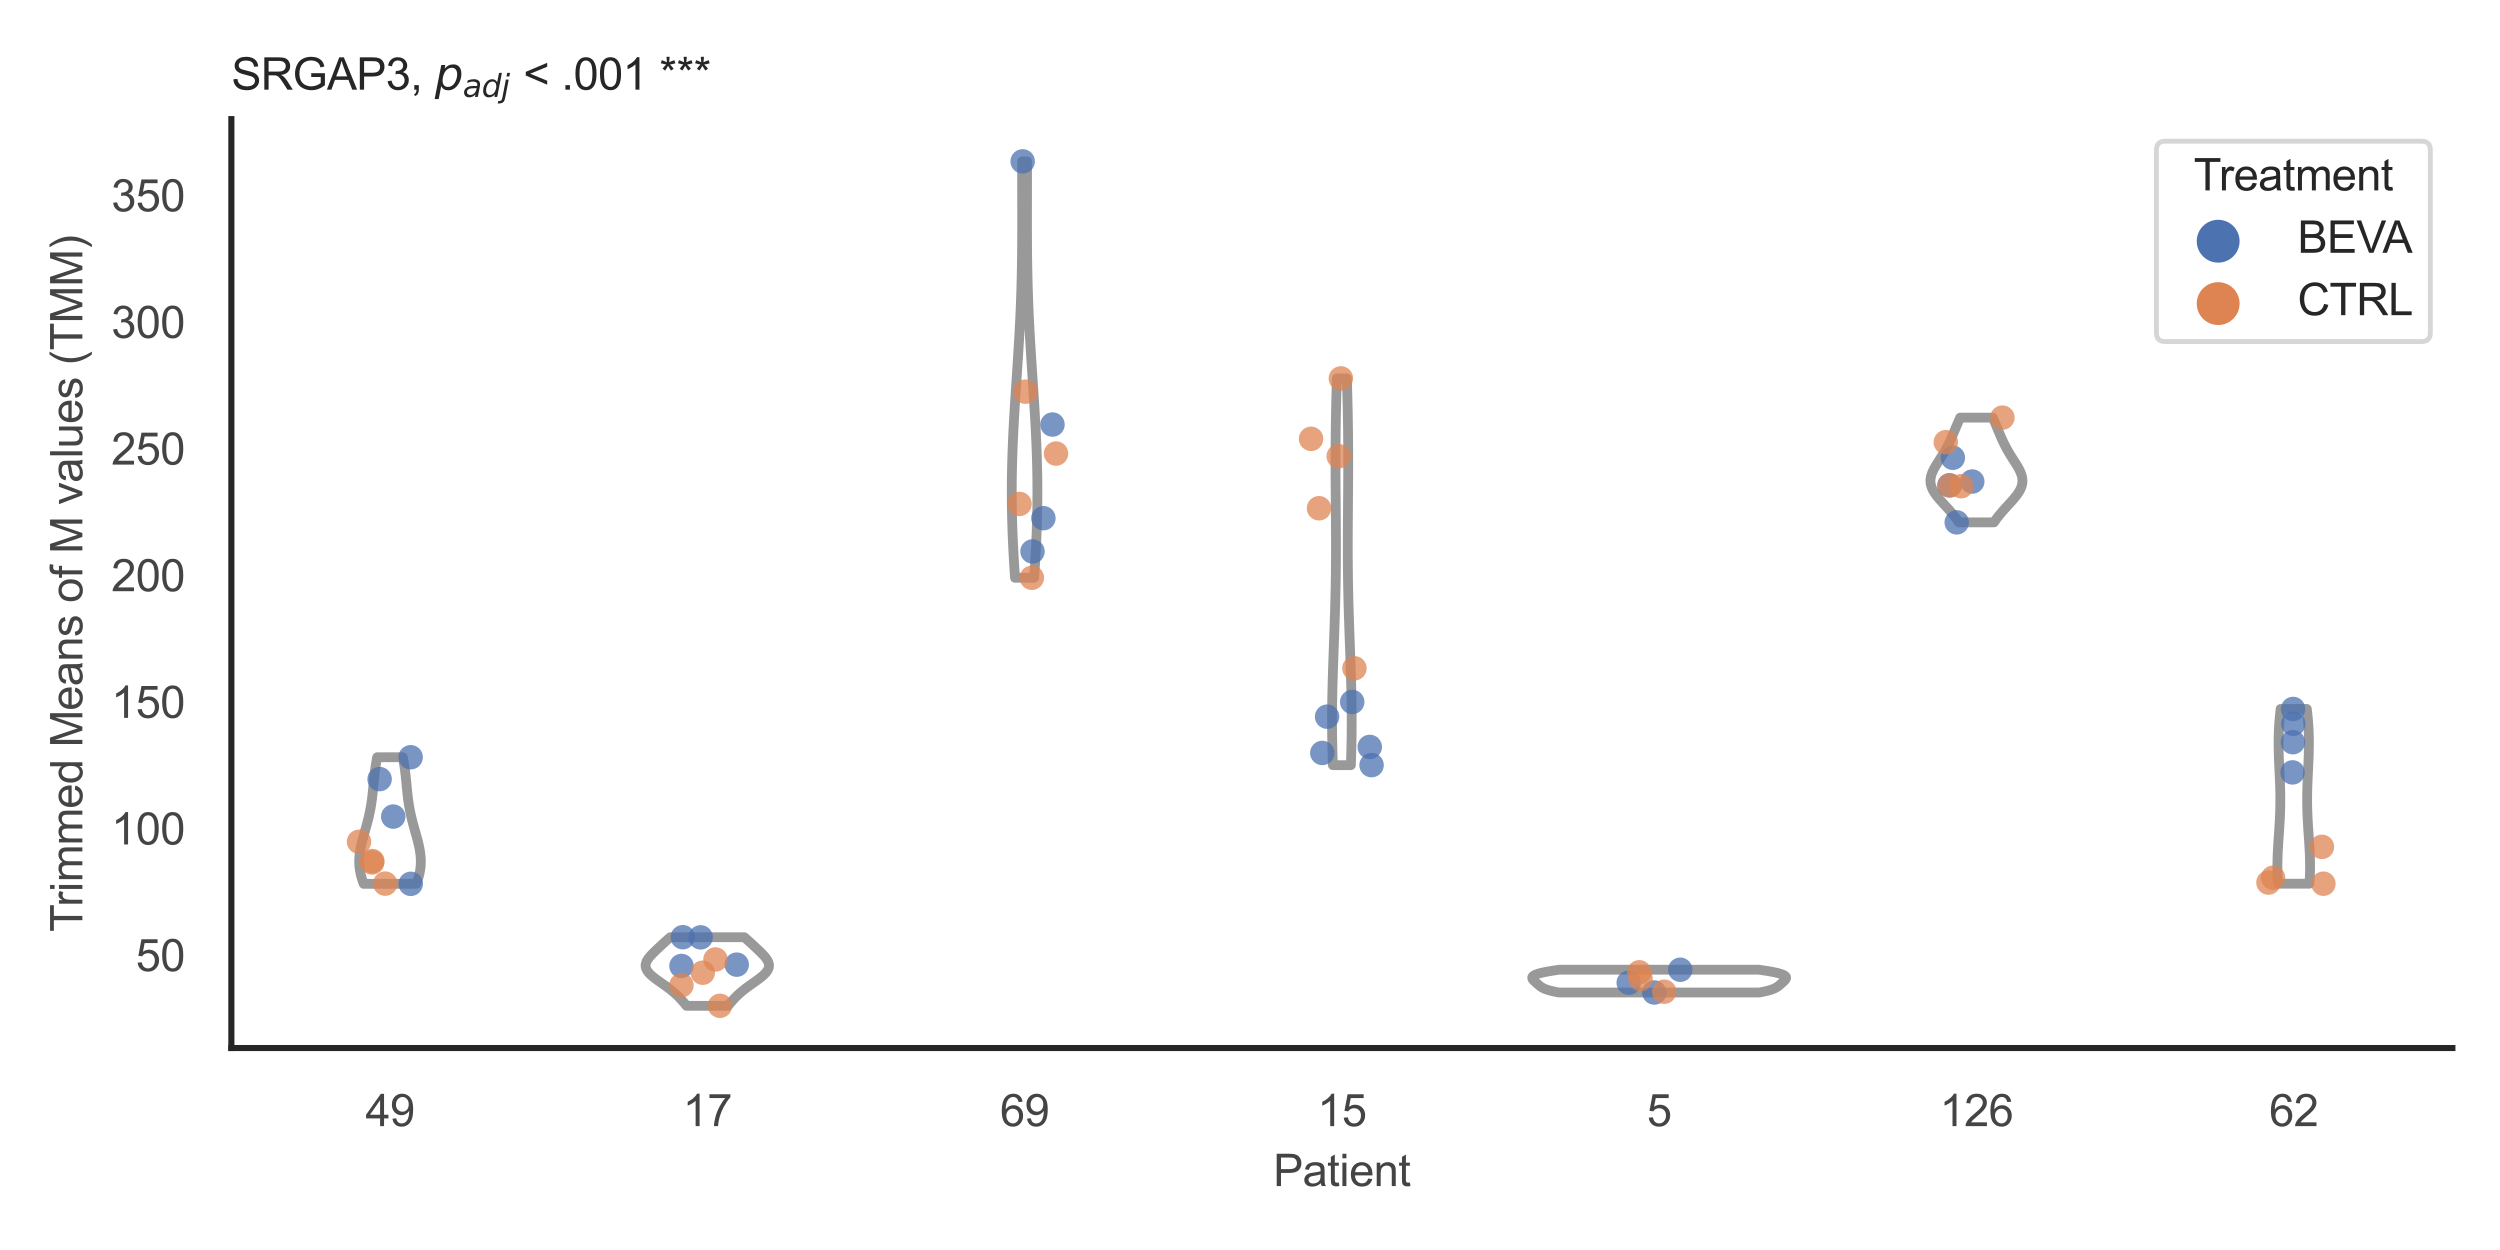 <?xml version="1.0" encoding="utf-8" standalone="no"?>
<!DOCTYPE svg PUBLIC "-//W3C//DTD SVG 1.1//EN"
  "http://www.w3.org/Graphics/SVG/1.1/DTD/svg11.dtd">
<svg xmlns:xlink="http://www.w3.org/1999/xlink" width="510.236pt" height="255.118pt" viewBox="0 0 510.236 255.118" xmlns="http://www.w3.org/2000/svg" version="1.1">
 <defs>
  <style type="text/css">*{stroke-linejoin: round; stroke-linecap: butt}</style>
 </defs>
 <g id="figure_1">
  <g id="patch_1">
   <path d="M 0 255.118 
L 510.236 255.118 
L 510.236 0 
L 0 0 
z
" style="fill: #ffffff"/>
  </g>
  <g id="axes_1">
   <g id="patch_2">
    <path d="M 47.22 213.898 
L 500.516 213.898 
L 500.516 24.32 
L 47.22 24.32 
z
" style="fill: #ffffff"/>
   </g>
   <g id="matplotlib.axis_1">
    <g id="xtick_1">
     <g id="text_1">
      <!-- 49 -->
      <g style="fill: #444444" transform="translate(74.593 229.84)scale(0.09 -0.09)">
       <defs>
        <path id="ArialMT-34" d="M 2069 0 
L 2069 1097 
L 81 1097 
L 81 1613 
L 2172 4581 
L 2631 4581 
L 2631 1613 
L 3250 1613 
L 3250 1097 
L 2631 1097 
L 2631 0 
L 2069 0 
z
M 2069 1613 
L 2069 3678 
L 634 1613 
L 2069 1613 
z
" transform="scale(0.016)"/>
        <path id="ArialMT-39" d="M 350 1059 
L 891 1109 
Q 959 728 1153 556 
Q 1347 384 1650 384 
Q 1909 384 2104 503 
Q 2300 622 2425 820 
Q 2550 1019 2634 1356 
Q 2719 1694 2719 2044 
Q 2719 2081 2716 2156 
Q 2547 1888 2255 1720 
Q 1963 1553 1622 1553 
Q 1053 1553 659 1965 
Q 266 2378 266 3053 
Q 266 3750 677 4175 
Q 1088 4600 1706 4600 
Q 2153 4600 2523 4359 
Q 2894 4119 3086 3673 
Q 3278 3228 3278 2384 
Q 3278 1506 3087 986 
Q 2897 466 2520 194 
Q 2144 -78 1638 -78 
Q 1100 -78 759 220 
Q 419 519 350 1059 
z
M 2653 3081 
Q 2653 3566 2395 3850 
Q 2138 4134 1775 4134 
Q 1400 4134 1122 3828 
Q 844 3522 844 3034 
Q 844 2597 1108 2323 
Q 1372 2050 1759 2050 
Q 2150 2050 2401 2323 
Q 2653 2597 2653 3081 
z
" transform="scale(0.016)"/>
       </defs>
       <use xlink:href="#ArialMT-34"/>
       <use xlink:href="#ArialMT-39" x="55.615"/>
      </g>
     </g>
    </g>
    <g id="xtick_2">
     <g id="text_2">
      <!-- 17 -->
      <g style="fill: #444444" transform="translate(139.35 229.84)scale(0.09 -0.09)">
       <defs>
        <path id="ArialMT-31" d="M 2384 0 
L 1822 0 
L 1822 3584 
Q 1619 3391 1289 3197 
Q 959 3003 697 2906 
L 697 3450 
Q 1169 3672 1522 3987 
Q 1875 4303 2022 4600 
L 2384 4600 
L 2384 0 
z
" transform="scale(0.016)"/>
        <path id="ArialMT-37" d="M 303 3981 
L 303 4522 
L 3269 4522 
L 3269 4084 
Q 2831 3619 2401 2847 
Q 1972 2075 1738 1259 
Q 1569 684 1522 0 
L 944 0 
Q 953 541 1156 1306 
Q 1359 2072 1739 2783 
Q 2119 3494 2547 3981 
L 303 3981 
z
" transform="scale(0.016)"/>
       </defs>
       <use xlink:href="#ArialMT-31"/>
       <use xlink:href="#ArialMT-37" x="55.615"/>
      </g>
     </g>
    </g>
    <g id="xtick_3">
     <g id="text_3">
      <!-- 69 -->
      <g style="fill: #444444" transform="translate(204.107 229.84)scale(0.09 -0.09)">
       <defs>
        <path id="ArialMT-36" d="M 3184 3459 
L 2625 3416 
Q 2550 3747 2413 3897 
Q 2184 4138 1850 4138 
Q 1581 4138 1378 3988 
Q 1113 3794 959 3422 
Q 806 3050 800 2363 
Q 1003 2672 1297 2822 
Q 1591 2972 1913 2972 
Q 2475 2972 2870 2558 
Q 3266 2144 3266 1488 
Q 3266 1056 3080 686 
Q 2894 316 2569 119 
Q 2244 -78 1831 -78 
Q 1128 -78 684 439 
Q 241 956 241 2144 
Q 241 3472 731 4075 
Q 1159 4600 1884 4600 
Q 2425 4600 2770 4297 
Q 3116 3994 3184 3459 
z
M 888 1484 
Q 888 1194 1011 928 
Q 1134 663 1356 523 
Q 1578 384 1822 384 
Q 2178 384 2434 671 
Q 2691 959 2691 1453 
Q 2691 1928 2437 2201 
Q 2184 2475 1800 2475 
Q 1419 2475 1153 2201 
Q 888 1928 888 1484 
z
" transform="scale(0.016)"/>
       </defs>
       <use xlink:href="#ArialMT-36"/>
       <use xlink:href="#ArialMT-39" x="55.615"/>
      </g>
     </g>
    </g>
    <g id="xtick_4">
     <g id="text_4">
      <!-- 15 -->
      <g style="fill: #444444" transform="translate(268.863 229.84)scale(0.09 -0.09)">
       <defs>
        <path id="ArialMT-35" d="M 266 1200 
L 856 1250 
Q 922 819 1161 601 
Q 1400 384 1738 384 
Q 2144 384 2425 690 
Q 2706 997 2706 1503 
Q 2706 1984 2436 2262 
Q 2166 2541 1728 2541 
Q 1456 2541 1237 2417 
Q 1019 2294 894 2097 
L 366 2166 
L 809 4519 
L 3088 4519 
L 3088 3981 
L 1259 3981 
L 1013 2750 
Q 1425 3038 1878 3038 
Q 2478 3038 2890 2622 
Q 3303 2206 3303 1553 
Q 3303 931 2941 478 
Q 2500 -78 1738 -78 
Q 1113 -78 717 272 
Q 322 622 266 1200 
z
" transform="scale(0.016)"/>
       </defs>
       <use xlink:href="#ArialMT-31"/>
       <use xlink:href="#ArialMT-35" x="55.615"/>
      </g>
     </g>
    </g>
    <g id="xtick_5">
     <g id="text_5">
      <!-- 5 -->
      <g style="fill: #444444" transform="translate(336.122 229.84)scale(0.09 -0.09)">
       <use xlink:href="#ArialMT-35"/>
      </g>
     </g>
    </g>
    <g id="xtick_6">
     <g id="text_6">
      <!-- 126 -->
      <g style="fill: #444444" transform="translate(395.874 229.84)scale(0.09 -0.09)">
       <defs>
        <path id="ArialMT-32" d="M 3222 541 
L 3222 0 
L 194 0 
Q 188 203 259 391 
Q 375 700 629 1000 
Q 884 1300 1366 1694 
Q 2113 2306 2375 2664 
Q 2638 3022 2638 3341 
Q 2638 3675 2398 3904 
Q 2159 4134 1775 4134 
Q 1369 4134 1125 3890 
Q 881 3647 878 3216 
L 300 3275 
Q 359 3922 746 4261 
Q 1134 4600 1788 4600 
Q 2447 4600 2831 4234 
Q 3216 3869 3216 3328 
Q 3216 3053 3103 2787 
Q 2991 2522 2730 2228 
Q 2469 1934 1863 1422 
Q 1356 997 1212 845 
Q 1069 694 975 541 
L 3222 541 
z
" transform="scale(0.016)"/>
       </defs>
       <use xlink:href="#ArialMT-31"/>
       <use xlink:href="#ArialMT-32" x="55.615"/>
       <use xlink:href="#ArialMT-36" x="111.23"/>
      </g>
     </g>
    </g>
    <g id="xtick_7">
     <g id="text_7">
      <!-- 62 -->
      <g style="fill: #444444" transform="translate(463.133 229.84)scale(0.09 -0.09)">
       <use xlink:href="#ArialMT-36"/>
       <use xlink:href="#ArialMT-32" x="55.615"/>
      </g>
     </g>
    </g>
    <g id="text_8">
     <!-- Patient -->
     <g style="fill: #444444" transform="translate(259.859 242.071)scale(0.09 -0.09)">
      <defs>
       <path id="ArialMT-50" d="M 494 0 
L 494 4581 
L 2222 4581 
Q 2678 4581 2919 4538 
Q 3256 4481 3484 4323 
Q 3713 4166 3852 3881 
Q 3991 3597 3991 3256 
Q 3991 2672 3619 2267 
Q 3247 1863 2275 1863 
L 1100 1863 
L 1100 0 
L 494 0 
z
M 1100 2403 
L 2284 2403 
Q 2872 2403 3119 2622 
Q 3366 2841 3366 3238 
Q 3366 3525 3220 3729 
Q 3075 3934 2838 4000 
Q 2684 4041 2272 4041 
L 1100 4041 
L 1100 2403 
z
" transform="scale(0.016)"/>
       <path id="ArialMT-61" d="M 2588 409 
Q 2275 144 1986 34 
Q 1697 -75 1366 -75 
Q 819 -75 525 192 
Q 231 459 231 875 
Q 231 1119 342 1320 
Q 453 1522 633 1644 
Q 813 1766 1038 1828 
Q 1203 1872 1538 1913 
Q 2219 1994 2541 2106 
Q 2544 2222 2544 2253 
Q 2544 2597 2384 2738 
Q 2169 2928 1744 2928 
Q 1347 2928 1158 2789 
Q 969 2650 878 2297 
L 328 2372 
Q 403 2725 575 2942 
Q 747 3159 1072 3276 
Q 1397 3394 1825 3394 
Q 2250 3394 2515 3294 
Q 2781 3194 2906 3042 
Q 3031 2891 3081 2659 
Q 3109 2516 3109 2141 
L 3109 1391 
Q 3109 606 3145 398 
Q 3181 191 3288 0 
L 2700 0 
Q 2613 175 2588 409 
z
M 2541 1666 
Q 2234 1541 1622 1453 
Q 1275 1403 1131 1340 
Q 988 1278 909 1158 
Q 831 1038 831 891 
Q 831 666 1001 516 
Q 1172 366 1500 366 
Q 1825 366 2078 508 
Q 2331 650 2450 897 
Q 2541 1088 2541 1459 
L 2541 1666 
z
" transform="scale(0.016)"/>
       <path id="ArialMT-74" d="M 1650 503 
L 1731 6 
Q 1494 -44 1306 -44 
Q 1000 -44 831 53 
Q 663 150 594 308 
Q 525 466 525 972 
L 525 2881 
L 113 2881 
L 113 3319 
L 525 3319 
L 525 4141 
L 1084 4478 
L 1084 3319 
L 1650 3319 
L 1650 2881 
L 1084 2881 
L 1084 941 
Q 1084 700 1114 631 
Q 1144 563 1211 522 
Q 1278 481 1403 481 
Q 1497 481 1650 503 
z
" transform="scale(0.016)"/>
       <path id="ArialMT-69" d="M 425 3934 
L 425 4581 
L 988 4581 
L 988 3934 
L 425 3934 
z
M 425 0 
L 425 3319 
L 988 3319 
L 988 0 
L 425 0 
z
" transform="scale(0.016)"/>
       <path id="ArialMT-65" d="M 2694 1069 
L 3275 997 
Q 3138 488 2766 206 
Q 2394 -75 1816 -75 
Q 1088 -75 661 373 
Q 234 822 234 1631 
Q 234 2469 665 2931 
Q 1097 3394 1784 3394 
Q 2450 3394 2872 2941 
Q 3294 2488 3294 1666 
Q 3294 1616 3291 1516 
L 816 1516 
Q 847 969 1125 678 
Q 1403 388 1819 388 
Q 2128 388 2347 550 
Q 2566 713 2694 1069 
z
M 847 1978 
L 2700 1978 
Q 2663 2397 2488 2606 
Q 2219 2931 1791 2931 
Q 1403 2931 1139 2672 
Q 875 2413 847 1978 
z
" transform="scale(0.016)"/>
       <path id="ArialMT-6e" d="M 422 0 
L 422 3319 
L 928 3319 
L 928 2847 
Q 1294 3394 1984 3394 
Q 2284 3394 2536 3286 
Q 2788 3178 2913 3003 
Q 3038 2828 3088 2588 
Q 3119 2431 3119 2041 
L 3119 0 
L 2556 0 
L 2556 2019 
Q 2556 2363 2490 2533 
Q 2425 2703 2258 2804 
Q 2091 2906 1866 2906 
Q 1506 2906 1245 2678 
Q 984 2450 984 1813 
L 984 0 
L 422 0 
z
" transform="scale(0.016)"/>
      </defs>
      <use xlink:href="#ArialMT-50"/>
      <use xlink:href="#ArialMT-61" x="66.699"/>
      <use xlink:href="#ArialMT-74" x="122.314"/>
      <use xlink:href="#ArialMT-69" x="150.098"/>
      <use xlink:href="#ArialMT-65" x="172.314"/>
      <use xlink:href="#ArialMT-6e" x="227.93"/>
      <use xlink:href="#ArialMT-74" x="283.545"/>
     </g>
    </g>
   </g>
   <g id="matplotlib.axis_2">
    <g id="ytick_1">
     <g id="text_9">
      <!-- 50 -->
      <g style="fill: #444444" transform="translate(27.71 198.201)scale(0.09 -0.09)">
       <defs>
        <path id="ArialMT-30" d="M 266 2259 
Q 266 3072 433 3567 
Q 600 4063 929 4331 
Q 1259 4600 1759 4600 
Q 2128 4600 2406 4451 
Q 2684 4303 2865 4023 
Q 3047 3744 3150 3342 
Q 3253 2941 3253 2259 
Q 3253 1453 3087 958 
Q 2922 463 2592 192 
Q 2263 -78 1759 -78 
Q 1097 -78 719 397 
Q 266 969 266 2259 
z
M 844 2259 
Q 844 1131 1108 757 
Q 1372 384 1759 384 
Q 2147 384 2411 759 
Q 2675 1134 2675 2259 
Q 2675 3391 2411 3762 
Q 2147 4134 1753 4134 
Q 1366 4134 1134 3806 
Q 844 3388 844 2259 
z
" transform="scale(0.016)"/>
       </defs>
       <use xlink:href="#ArialMT-35"/>
       <use xlink:href="#ArialMT-30" x="55.615"/>
      </g>
     </g>
    </g>
    <g id="ytick_2">
     <g id="text_10">
      <!-- 100 -->
      <g style="fill: #444444" transform="translate(22.705 172.356)scale(0.09 -0.09)">
       <use xlink:href="#ArialMT-31"/>
       <use xlink:href="#ArialMT-30" x="55.615"/>
       <use xlink:href="#ArialMT-30" x="111.23"/>
      </g>
     </g>
    </g>
    <g id="ytick_3">
     <g id="text_11">
      <!-- 150 -->
      <g style="fill: #444444" transform="translate(22.705 146.51)scale(0.09 -0.09)">
       <use xlink:href="#ArialMT-31"/>
       <use xlink:href="#ArialMT-35" x="55.615"/>
       <use xlink:href="#ArialMT-30" x="111.23"/>
      </g>
     </g>
    </g>
    <g id="ytick_4">
     <g id="text_12">
      <!-- 200 -->
      <g style="fill: #444444" transform="translate(22.705 120.665)scale(0.09 -0.09)">
       <use xlink:href="#ArialMT-32"/>
       <use xlink:href="#ArialMT-30" x="55.615"/>
       <use xlink:href="#ArialMT-30" x="111.23"/>
      </g>
     </g>
    </g>
    <g id="ytick_5">
     <g id="text_13">
      <!-- 250 -->
      <g style="fill: #444444" transform="translate(22.705 94.819)scale(0.09 -0.09)">
       <use xlink:href="#ArialMT-32"/>
       <use xlink:href="#ArialMT-35" x="55.615"/>
       <use xlink:href="#ArialMT-30" x="111.23"/>
      </g>
     </g>
    </g>
    <g id="ytick_6">
     <g id="text_14">
      <!-- 300 -->
      <g style="fill: #444444" transform="translate(22.705 68.974)scale(0.09 -0.09)">
       <defs>
        <path id="ArialMT-33" d="M 269 1209 
L 831 1284 
Q 928 806 1161 595 
Q 1394 384 1728 384 
Q 2125 384 2398 659 
Q 2672 934 2672 1341 
Q 2672 1728 2419 1979 
Q 2166 2231 1775 2231 
Q 1616 2231 1378 2169 
L 1441 2663 
Q 1497 2656 1531 2656 
Q 1891 2656 2178 2843 
Q 2466 3031 2466 3422 
Q 2466 3731 2256 3934 
Q 2047 4138 1716 4138 
Q 1388 4138 1169 3931 
Q 950 3725 888 3313 
L 325 3413 
Q 428 3978 793 4289 
Q 1159 4600 1703 4600 
Q 2078 4600 2393 4439 
Q 2709 4278 2876 4000 
Q 3044 3722 3044 3409 
Q 3044 3113 2884 2869 
Q 2725 2625 2413 2481 
Q 2819 2388 3044 2092 
Q 3269 1797 3269 1353 
Q 3269 753 2831 336 
Q 2394 -81 1725 -81 
Q 1122 -81 723 278 
Q 325 638 269 1209 
z
" transform="scale(0.016)"/>
       </defs>
       <use xlink:href="#ArialMT-33"/>
       <use xlink:href="#ArialMT-30" x="55.615"/>
       <use xlink:href="#ArialMT-30" x="111.23"/>
      </g>
     </g>
    </g>
    <g id="ytick_7">
     <g id="text_15">
      <!-- 350 -->
      <g style="fill: #444444" transform="translate(22.705 43.129)scale(0.09 -0.09)">
       <use xlink:href="#ArialMT-33"/>
       <use xlink:href="#ArialMT-35" x="55.615"/>
       <use xlink:href="#ArialMT-30" x="111.23"/>
      </g>
     </g>
    </g>
    <g id="text_16">
     <!-- Trimmed Means of M values (TMM) -->
     <g style="fill: #444444" transform="translate(16.811 190.195)rotate(-90)scale(0.09 -0.09)">
      <defs>
       <path id="ArialMT-54" d="M 1659 0 
L 1659 4041 
L 150 4041 
L 150 4581 
L 3781 4581 
L 3781 4041 
L 2266 4041 
L 2266 0 
L 1659 0 
z
" transform="scale(0.016)"/>
       <path id="ArialMT-72" d="M 416 0 
L 416 3319 
L 922 3319 
L 922 2816 
Q 1116 3169 1280 3281 
Q 1444 3394 1641 3394 
Q 1925 3394 2219 3213 
L 2025 2691 
Q 1819 2813 1613 2813 
Q 1428 2813 1281 2702 
Q 1134 2591 1072 2394 
Q 978 2094 978 1738 
L 978 0 
L 416 0 
z
" transform="scale(0.016)"/>
       <path id="ArialMT-6d" d="M 422 0 
L 422 3319 
L 925 3319 
L 925 2853 
Q 1081 3097 1340 3245 
Q 1600 3394 1931 3394 
Q 2300 3394 2536 3241 
Q 2772 3088 2869 2813 
Q 3263 3394 3894 3394 
Q 4388 3394 4653 3120 
Q 4919 2847 4919 2278 
L 4919 0 
L 4359 0 
L 4359 2091 
Q 4359 2428 4304 2576 
Q 4250 2725 4106 2815 
Q 3963 2906 3769 2906 
Q 3419 2906 3187 2673 
Q 2956 2441 2956 1928 
L 2956 0 
L 2394 0 
L 2394 2156 
Q 2394 2531 2256 2718 
Q 2119 2906 1806 2906 
Q 1569 2906 1367 2781 
Q 1166 2656 1075 2415 
Q 984 2175 984 1722 
L 984 0 
L 422 0 
z
" transform="scale(0.016)"/>
       <path id="ArialMT-64" d="M 2575 0 
L 2575 419 
Q 2259 -75 1647 -75 
Q 1250 -75 917 144 
Q 584 363 401 755 
Q 219 1147 219 1656 
Q 219 2153 384 2558 
Q 550 2963 881 3178 
Q 1213 3394 1622 3394 
Q 1922 3394 2156 3267 
Q 2391 3141 2538 2938 
L 2538 4581 
L 3097 4581 
L 3097 0 
L 2575 0 
z
M 797 1656 
Q 797 1019 1065 703 
Q 1334 388 1700 388 
Q 2069 388 2326 689 
Q 2584 991 2584 1609 
Q 2584 2291 2321 2609 
Q 2059 2928 1675 2928 
Q 1300 2928 1048 2622 
Q 797 2316 797 1656 
z
" transform="scale(0.016)"/>
       <path id="ArialMT-20" transform="scale(0.016)"/>
       <path id="ArialMT-4d" d="M 475 0 
L 475 4581 
L 1388 4581 
L 2472 1338 
Q 2622 884 2691 659 
Q 2769 909 2934 1394 
L 4031 4581 
L 4847 4581 
L 4847 0 
L 4263 0 
L 4263 3834 
L 2931 0 
L 2384 0 
L 1059 3900 
L 1059 0 
L 475 0 
z
" transform="scale(0.016)"/>
       <path id="ArialMT-73" d="M 197 991 
L 753 1078 
Q 800 744 1014 566 
Q 1228 388 1613 388 
Q 2000 388 2187 545 
Q 2375 703 2375 916 
Q 2375 1106 2209 1216 
Q 2094 1291 1634 1406 
Q 1016 1563 777 1677 
Q 538 1791 414 1992 
Q 291 2194 291 2438 
Q 291 2659 392 2848 
Q 494 3038 669 3163 
Q 800 3259 1026 3326 
Q 1253 3394 1513 3394 
Q 1903 3394 2198 3281 
Q 2494 3169 2634 2976 
Q 2775 2784 2828 2463 
L 2278 2388 
Q 2241 2644 2061 2787 
Q 1881 2931 1553 2931 
Q 1166 2931 1000 2803 
Q 834 2675 834 2503 
Q 834 2394 903 2306 
Q 972 2216 1119 2156 
Q 1203 2125 1616 2013 
Q 2213 1853 2448 1751 
Q 2684 1650 2818 1456 
Q 2953 1263 2953 975 
Q 2953 694 2789 445 
Q 2625 197 2315 61 
Q 2006 -75 1616 -75 
Q 969 -75 630 194 
Q 291 463 197 991 
z
" transform="scale(0.016)"/>
       <path id="ArialMT-6f" d="M 213 1659 
Q 213 2581 725 3025 
Q 1153 3394 1769 3394 
Q 2453 3394 2887 2945 
Q 3322 2497 3322 1706 
Q 3322 1066 3130 698 
Q 2938 331 2570 128 
Q 2203 -75 1769 -75 
Q 1072 -75 642 372 
Q 213 819 213 1659 
z
M 791 1659 
Q 791 1022 1069 705 
Q 1347 388 1769 388 
Q 2188 388 2466 706 
Q 2744 1025 2744 1678 
Q 2744 2294 2464 2611 
Q 2184 2928 1769 2928 
Q 1347 2928 1069 2612 
Q 791 2297 791 1659 
z
" transform="scale(0.016)"/>
       <path id="ArialMT-66" d="M 556 0 
L 556 2881 
L 59 2881 
L 59 3319 
L 556 3319 
L 556 3672 
Q 556 4006 616 4169 
Q 697 4388 901 4523 
Q 1106 4659 1475 4659 
Q 1713 4659 2000 4603 
L 1916 4113 
Q 1741 4144 1584 4144 
Q 1328 4144 1222 4034 
Q 1116 3925 1116 3625 
L 1116 3319 
L 1763 3319 
L 1763 2881 
L 1116 2881 
L 1116 0 
L 556 0 
z
" transform="scale(0.016)"/>
       <path id="ArialMT-76" d="M 1344 0 
L 81 3319 
L 675 3319 
L 1388 1331 
Q 1503 1009 1600 663 
Q 1675 925 1809 1294 
L 2547 3319 
L 3125 3319 
L 1869 0 
L 1344 0 
z
" transform="scale(0.016)"/>
       <path id="ArialMT-6c" d="M 409 0 
L 409 4581 
L 972 4581 
L 972 0 
L 409 0 
z
" transform="scale(0.016)"/>
       <path id="ArialMT-75" d="M 2597 0 
L 2597 488 
Q 2209 -75 1544 -75 
Q 1250 -75 995 37 
Q 741 150 617 320 
Q 494 491 444 738 
Q 409 903 409 1263 
L 409 3319 
L 972 3319 
L 972 1478 
Q 972 1038 1006 884 
Q 1059 663 1231 536 
Q 1403 409 1656 409 
Q 1909 409 2131 539 
Q 2353 669 2445 892 
Q 2538 1116 2538 1541 
L 2538 3319 
L 3100 3319 
L 3100 0 
L 2597 0 
z
" transform="scale(0.016)"/>
       <path id="ArialMT-28" d="M 1497 -1347 
Q 1031 -759 709 28 
Q 388 816 388 1659 
Q 388 2403 628 3084 
Q 909 3875 1497 4659 
L 1900 4659 
Q 1522 4009 1400 3731 
Q 1209 3300 1100 2831 
Q 966 2247 966 1656 
Q 966 153 1900 -1347 
L 1497 -1347 
z
" transform="scale(0.016)"/>
       <path id="ArialMT-29" d="M 791 -1347 
L 388 -1347 
Q 1322 153 1322 1656 
Q 1322 2244 1188 2822 
Q 1081 3291 891 3722 
Q 769 4003 388 4659 
L 791 4659 
Q 1378 3875 1659 3084 
Q 1900 2403 1900 1659 
Q 1900 816 1576 28 
Q 1253 -759 791 -1347 
z
" transform="scale(0.016)"/>
      </defs>
      <use xlink:href="#ArialMT-54"/>
      <use xlink:href="#ArialMT-72" x="57.334"/>
      <use xlink:href="#ArialMT-69" x="90.635"/>
      <use xlink:href="#ArialMT-6d" x="112.852"/>
      <use xlink:href="#ArialMT-6d" x="196.152"/>
      <use xlink:href="#ArialMT-65" x="279.453"/>
      <use xlink:href="#ArialMT-64" x="335.068"/>
      <use xlink:href="#ArialMT-20" x="390.684"/>
      <use xlink:href="#ArialMT-4d" x="418.467"/>
      <use xlink:href="#ArialMT-65" x="501.768"/>
      <use xlink:href="#ArialMT-61" x="557.383"/>
      <use xlink:href="#ArialMT-6e" x="612.998"/>
      <use xlink:href="#ArialMT-73" x="668.613"/>
      <use xlink:href="#ArialMT-20" x="718.613"/>
      <use xlink:href="#ArialMT-6f" x="746.396"/>
      <use xlink:href="#ArialMT-66" x="802.012"/>
      <use xlink:href="#ArialMT-20" x="829.795"/>
      <use xlink:href="#ArialMT-4d" x="857.578"/>
      <use xlink:href="#ArialMT-20" x="940.879"/>
      <use xlink:href="#ArialMT-76" x="968.662"/>
      <use xlink:href="#ArialMT-61" x="1018.662"/>
      <use xlink:href="#ArialMT-6c" x="1074.277"/>
      <use xlink:href="#ArialMT-75" x="1096.494"/>
      <use xlink:href="#ArialMT-65" x="1152.109"/>
      <use xlink:href="#ArialMT-73" x="1207.725"/>
      <use xlink:href="#ArialMT-20" x="1257.725"/>
      <use xlink:href="#ArialMT-28" x="1285.508"/>
      <use xlink:href="#ArialMT-54" x="1318.809"/>
      <use xlink:href="#ArialMT-4d" x="1379.893"/>
      <use xlink:href="#ArialMT-4d" x="1463.193"/>
      <use xlink:href="#ArialMT-29" x="1546.494"/>
     </g>
    </g>
   </g>
   <g id="PolyCollection_1">
    <defs>
     <path id="m9d81f025b2" d="M 84.966 -74.733 
L 74.231 -74.733 
L 74.132 -74.994 
L 74.038 -75.255 
L 73.949 -75.516 
L 73.865 -75.777 
L 73.787 -76.038 
L 73.714 -76.299 
L 73.647 -76.56 
L 73.586 -76.821 
L 73.531 -77.082 
L 73.482 -77.343 
L 73.439 -77.604 
L 73.403 -77.865 
L 73.372 -78.126 
L 73.348 -78.387 
L 73.33 -78.648 
L 73.319 -78.909 
L 73.313 -79.17 
L 73.313 -79.431 
L 73.319 -79.692 
L 73.33 -79.953 
L 73.347 -80.214 
L 73.37 -80.475 
L 73.397 -80.736 
L 73.429 -80.997 
L 73.466 -81.258 
L 73.507 -81.519 
L 73.553 -81.78 
L 73.602 -82.041 
L 73.655 -82.302 
L 73.711 -82.563 
L 73.77 -82.823 
L 73.832 -83.084 
L 73.896 -83.345 
L 73.963 -83.606 
L 74.031 -83.867 
L 74.102 -84.128 
L 74.173 -84.389 
L 74.245 -84.65 
L 74.318 -84.911 
L 74.392 -85.172 
L 74.466 -85.433 
L 74.54 -85.694 
L 74.614 -85.955 
L 74.687 -86.216 
L 74.759 -86.477 
L 74.831 -86.738 
L 74.902 -86.999 
L 74.971 -87.26 
L 75.039 -87.521 
L 75.105 -87.782 
L 75.17 -88.043 
L 75.233 -88.304 
L 75.294 -88.565 
L 75.353 -88.826 
L 75.41 -89.087 
L 75.466 -89.348 
L 75.519 -89.609 
L 75.569 -89.87 
L 75.618 -90.131 
L 75.665 -90.392 
L 75.709 -90.653 
L 75.752 -90.914 
L 75.792 -91.175 
L 75.831 -91.436 
L 75.868 -91.697 
L 75.903 -91.958 
L 75.936 -92.219 
L 75.968 -92.48 
L 75.999 -92.741 
L 76.028 -93.002 
L 76.056 -93.263 
L 76.083 -93.524 
L 76.109 -93.785 
L 76.135 -94.046 
L 76.16 -94.307 
L 76.185 -94.568 
L 76.21 -94.829 
L 76.235 -95.09 
L 76.26 -95.351 
L 76.285 -95.612 
L 76.31 -95.873 
L 76.337 -96.133 
L 76.364 -96.394 
L 76.392 -96.655 
L 76.421 -96.916 
L 76.451 -97.177 
L 76.482 -97.438 
L 76.515 -97.699 
L 76.549 -97.96 
L 76.585 -98.221 
L 76.622 -98.482 
L 76.661 -98.743 
L 76.702 -99.004 
L 76.745 -99.265 
L 76.789 -99.526 
L 76.835 -99.787 
L 76.882 -100.048 
L 76.931 -100.309 
L 76.982 -100.57 
L 82.214 -100.57 
L 82.214 -100.57 
L 82.265 -100.309 
L 82.314 -100.048 
L 82.362 -99.787 
L 82.408 -99.526 
L 82.452 -99.265 
L 82.494 -99.004 
L 82.535 -98.743 
L 82.574 -98.482 
L 82.612 -98.221 
L 82.647 -97.96 
L 82.682 -97.699 
L 82.714 -97.438 
L 82.746 -97.177 
L 82.776 -96.916 
L 82.805 -96.655 
L 82.833 -96.394 
L 82.86 -96.133 
L 82.886 -95.873 
L 82.912 -95.612 
L 82.937 -95.351 
L 82.962 -95.09 
L 82.987 -94.829 
L 83.011 -94.568 
L 83.036 -94.307 
L 83.061 -94.046 
L 83.087 -93.785 
L 83.114 -93.524 
L 83.141 -93.263 
L 83.169 -93.002 
L 83.198 -92.741 
L 83.229 -92.48 
L 83.26 -92.219 
L 83.294 -91.958 
L 83.329 -91.697 
L 83.366 -91.436 
L 83.404 -91.175 
L 83.445 -90.914 
L 83.487 -90.653 
L 83.532 -90.392 
L 83.578 -90.131 
L 83.627 -89.87 
L 83.678 -89.609 
L 83.731 -89.348 
L 83.786 -89.087 
L 83.843 -88.826 
L 83.902 -88.565 
L 83.964 -88.304 
L 84.027 -88.043 
L 84.091 -87.782 
L 84.158 -87.521 
L 84.226 -87.26 
L 84.295 -86.999 
L 84.366 -86.738 
L 84.437 -86.477 
L 84.51 -86.216 
L 84.583 -85.955 
L 84.657 -85.694 
L 84.731 -85.433 
L 84.804 -85.172 
L 84.878 -84.911 
L 84.951 -84.65 
L 85.024 -84.389 
L 85.095 -84.128 
L 85.165 -83.867 
L 85.234 -83.606 
L 85.3 -83.345 
L 85.365 -83.084 
L 85.427 -82.823 
L 85.486 -82.563 
L 85.542 -82.302 
L 85.595 -82.041 
L 85.644 -81.78 
L 85.689 -81.519 
L 85.731 -81.258 
L 85.768 -80.997 
L 85.8 -80.736 
L 85.827 -80.475 
L 85.849 -80.214 
L 85.866 -79.953 
L 85.878 -79.692 
L 85.884 -79.431 
L 85.884 -79.17 
L 85.878 -78.909 
L 85.866 -78.648 
L 85.848 -78.387 
L 85.824 -78.126 
L 85.794 -77.865 
L 85.757 -77.604 
L 85.715 -77.343 
L 85.666 -77.082 
L 85.611 -76.821 
L 85.55 -76.56 
L 85.483 -76.299 
L 85.41 -76.038 
L 85.332 -75.777 
L 85.248 -75.516 
L 85.159 -75.255 
L 85.065 -74.994 
L 84.966 -74.733 
z
" style="stroke: #999999; stroke-width: 2"/>
    </defs>
    <g clip-path="url(#p3a98dccd08)">
     <use xlink:href="#m9d81f025b2" x="0" y="255.118" style="fill: #ffffff; stroke: #999999; stroke-width: 2"/>
    </g>
   </g>
   <g id="PolyCollection_2">
    <defs>
     <path id="m4ce9b9b6fa" d="M 148.596 -49.837 
L 140.114 -49.837 
L 139.998 -49.979 
L 139.882 -50.12 
L 139.766 -50.261 
L 139.648 -50.403 
L 139.528 -50.544 
L 139.407 -50.686 
L 139.285 -50.827 
L 139.16 -50.969 
L 139.033 -51.11 
L 138.904 -51.252 
L 138.772 -51.393 
L 138.637 -51.534 
L 138.498 -51.676 
L 138.357 -51.817 
L 138.212 -51.959 
L 138.063 -52.1 
L 137.91 -52.242 
L 137.753 -52.383 
L 137.592 -52.524 
L 137.427 -52.666 
L 137.258 -52.807 
L 137.085 -52.949 
L 136.907 -53.09 
L 136.727 -53.232 
L 136.542 -53.373 
L 136.354 -53.514 
L 136.163 -53.656 
L 135.969 -53.797 
L 135.773 -53.939 
L 135.575 -54.08 
L 135.375 -54.222 
L 135.174 -54.363 
L 134.973 -54.504 
L 134.773 -54.646 
L 134.573 -54.787 
L 134.374 -54.929 
L 134.178 -55.07 
L 133.985 -55.212 
L 133.796 -55.353 
L 133.611 -55.495 
L 133.431 -55.636 
L 133.257 -55.777 
L 133.09 -55.919 
L 132.93 -56.06 
L 132.778 -56.202 
L 132.634 -56.343 
L 132.5 -56.485 
L 132.376 -56.626 
L 132.263 -56.767 
L 132.16 -56.909 
L 132.068 -57.05 
L 131.988 -57.192 
L 131.92 -57.333 
L 131.864 -57.475 
L 131.82 -57.616 
L 131.789 -57.757 
L 131.77 -57.899 
L 131.763 -58.04 
L 131.768 -58.182 
L 131.785 -58.323 
L 131.813 -58.465 
L 131.853 -58.606 
L 131.904 -58.748 
L 131.964 -58.889 
L 132.035 -59.03 
L 132.115 -59.172 
L 132.203 -59.313 
L 132.3 -59.455 
L 132.404 -59.596 
L 132.515 -59.738 
L 132.632 -59.879 
L 132.754 -60.02 
L 132.882 -60.162 
L 133.014 -60.303 
L 133.149 -60.445 
L 133.288 -60.586 
L 133.43 -60.728 
L 133.573 -60.869 
L 133.719 -61.01 
L 133.866 -61.152 
L 134.014 -61.293 
L 134.163 -61.435 
L 134.313 -61.576 
L 134.464 -61.718 
L 134.615 -61.859 
L 134.766 -62 
L 134.918 -62.142 
L 135.07 -62.283 
L 135.223 -62.425 
L 135.376 -62.566 
L 135.531 -62.708 
L 135.686 -62.849 
L 135.842 -62.991 
L 135.999 -63.132 
L 136.158 -63.273 
L 136.319 -63.415 
L 136.481 -63.556 
L 136.646 -63.698 
L 136.812 -63.839 
L 151.898 -63.839 
L 151.898 -63.839 
L 152.064 -63.698 
L 152.229 -63.556 
L 152.391 -63.415 
L 152.551 -63.273 
L 152.71 -63.132 
L 152.868 -62.991 
L 153.024 -62.849 
L 153.179 -62.708 
L 153.333 -62.566 
L 153.487 -62.425 
L 153.64 -62.283 
L 153.792 -62.142 
L 153.944 -62 
L 154.095 -61.859 
L 154.246 -61.718 
L 154.396 -61.576 
L 154.546 -61.435 
L 154.696 -61.293 
L 154.844 -61.152 
L 154.991 -61.01 
L 155.136 -60.869 
L 155.28 -60.728 
L 155.422 -60.586 
L 155.56 -60.445 
L 155.696 -60.303 
L 155.828 -60.162 
L 155.955 -60.02 
L 156.078 -59.879 
L 156.195 -59.738 
L 156.306 -59.596 
L 156.41 -59.455 
L 156.506 -59.313 
L 156.595 -59.172 
L 156.675 -59.03 
L 156.745 -58.889 
L 156.806 -58.748 
L 156.857 -58.606 
L 156.896 -58.465 
L 156.925 -58.323 
L 156.942 -58.182 
L 156.947 -58.04 
L 156.94 -57.899 
L 156.921 -57.757 
L 156.889 -57.616 
L 156.846 -57.475 
L 156.79 -57.333 
L 156.722 -57.192 
L 156.642 -57.05 
L 156.55 -56.909 
L 156.447 -56.767 
L 156.333 -56.626 
L 156.209 -56.485 
L 156.075 -56.343 
L 155.932 -56.202 
L 155.78 -56.06 
L 155.62 -55.919 
L 155.453 -55.777 
L 155.279 -55.636 
L 155.099 -55.495 
L 154.914 -55.353 
L 154.725 -55.212 
L 154.531 -55.07 
L 154.335 -54.929 
L 154.137 -54.787 
L 153.937 -54.646 
L 153.736 -54.504 
L 153.535 -54.363 
L 153.335 -54.222 
L 153.135 -54.08 
L 152.937 -53.939 
L 152.741 -53.797 
L 152.547 -53.656 
L 152.356 -53.514 
L 152.168 -53.373 
L 151.983 -53.232 
L 151.802 -53.09 
L 151.625 -52.949 
L 151.452 -52.807 
L 151.283 -52.666 
L 151.118 -52.524 
L 150.957 -52.383 
L 150.8 -52.242 
L 150.647 -52.1 
L 150.498 -51.959 
L 150.353 -51.817 
L 150.211 -51.676 
L 150.073 -51.534 
L 149.938 -51.393 
L 149.806 -51.252 
L 149.677 -51.11 
L 149.55 -50.969 
L 149.425 -50.827 
L 149.302 -50.686 
L 149.182 -50.544 
L 149.062 -50.403 
L 148.944 -50.261 
L 148.827 -50.12 
L 148.711 -49.979 
L 148.596 -49.837 
z
" style="stroke: #999999; stroke-width: 2"/>
    </defs>
    <g clip-path="url(#p3a98dccd08)">
     <use xlink:href="#m4ce9b9b6fa" x="0" y="255.118" style="fill: #ffffff; stroke: #999999; stroke-width: 2"/>
    </g>
   </g>
   <g id="PolyCollection_3">
    <defs>
     <path id="mbebae029d5" d="M 211.066 -137.197 
L 207.157 -137.197 
L 207.1 -138.055 
L 207.044 -138.914 
L 206.99 -139.772 
L 206.938 -140.63 
L 206.889 -141.489 
L 206.841 -142.347 
L 206.797 -143.206 
L 206.755 -144.064 
L 206.715 -144.923 
L 206.679 -145.781 
L 206.645 -146.639 
L 206.615 -147.498 
L 206.588 -148.356 
L 206.564 -149.215 
L 206.544 -150.073 
L 206.527 -150.932 
L 206.513 -151.79 
L 206.503 -152.648 
L 206.497 -153.507 
L 206.494 -154.365 
L 206.494 -155.224 
L 206.498 -156.082 
L 206.505 -156.941 
L 206.516 -157.799 
L 206.53 -158.657 
L 206.547 -159.516 
L 206.568 -160.374 
L 206.591 -161.233 
L 206.618 -162.091 
L 206.647 -162.95 
L 206.679 -163.808 
L 206.714 -164.666 
L 206.752 -165.525 
L 206.792 -166.383 
L 206.834 -167.242 
L 206.878 -168.1 
L 206.925 -168.958 
L 206.973 -169.817 
L 207.023 -170.675 
L 207.074 -171.534 
L 207.127 -172.392 
L 207.181 -173.251 
L 207.236 -174.109 
L 207.292 -174.967 
L 207.348 -175.826 
L 207.405 -176.684 
L 207.462 -177.543 
L 207.519 -178.401 
L 207.576 -179.26 
L 207.633 -180.118 
L 207.689 -180.976 
L 207.744 -181.835 
L 207.799 -182.693 
L 207.853 -183.552 
L 207.906 -184.41 
L 207.957 -185.269 
L 208.007 -186.127 
L 208.055 -186.985 
L 208.102 -187.844 
L 208.147 -188.702 
L 208.19 -189.561 
L 208.231 -190.419 
L 208.27 -191.278 
L 208.307 -192.136 
L 208.342 -192.994 
L 208.374 -193.853 
L 208.404 -194.711 
L 208.433 -195.57 
L 208.458 -196.428 
L 208.482 -197.287 
L 208.503 -198.145 
L 208.523 -199.003 
L 208.54 -199.862 
L 208.555 -200.72 
L 208.568 -201.579 
L 208.58 -202.437 
L 208.59 -203.296 
L 208.598 -204.154 
L 208.604 -205.012 
L 208.609 -205.871 
L 208.613 -206.729 
L 208.616 -207.588 
L 208.618 -208.446 
L 208.619 -209.305 
L 208.619 -210.163 
L 208.619 -211.021 
L 208.618 -211.88 
L 208.617 -212.738 
L 208.615 -213.597 
L 208.614 -214.455 
L 208.612 -215.314 
L 208.611 -216.172 
L 208.61 -217.03 
L 208.61 -217.889 
L 208.61 -218.747 
L 208.61 -219.606 
L 208.611 -220.464 
L 208.613 -221.322 
L 208.616 -222.181 
L 209.607 -222.181 
L 209.607 -222.181 
L 209.61 -221.322 
L 209.612 -220.464 
L 209.613 -219.606 
L 209.613 -218.747 
L 209.613 -217.889 
L 209.613 -217.03 
L 209.612 -216.172 
L 209.611 -215.314 
L 209.609 -214.455 
L 209.608 -213.597 
L 209.606 -212.738 
L 209.605 -211.88 
L 209.604 -211.021 
L 209.604 -210.163 
L 209.604 -209.305 
L 209.605 -208.446 
L 209.607 -207.588 
L 209.61 -206.729 
L 209.614 -205.871 
L 209.619 -205.012 
L 209.625 -204.154 
L 209.633 -203.296 
L 209.643 -202.437 
L 209.655 -201.579 
L 209.668 -200.72 
L 209.683 -199.862 
L 209.7 -199.003 
L 209.72 -198.145 
L 209.741 -197.287 
L 209.765 -196.428 
L 209.791 -195.57 
L 209.819 -194.711 
L 209.849 -193.853 
L 209.881 -192.994 
L 209.916 -192.136 
L 209.953 -191.278 
L 209.992 -190.419 
L 210.033 -189.561 
L 210.076 -188.702 
L 210.121 -187.844 
L 210.168 -186.985 
L 210.216 -186.127 
L 210.266 -185.269 
L 210.317 -184.41 
L 210.37 -183.552 
L 210.424 -182.693 
L 210.479 -181.835 
L 210.534 -180.976 
L 210.59 -180.118 
L 210.647 -179.26 
L 210.704 -178.401 
L 210.761 -177.543 
L 210.818 -176.684 
L 210.875 -175.826 
L 210.931 -174.967 
L 210.987 -174.109 
L 211.042 -173.251 
L 211.096 -172.392 
L 211.149 -171.534 
L 211.2 -170.675 
L 211.25 -169.817 
L 211.298 -168.958 
L 211.345 -168.1 
L 211.389 -167.242 
L 211.431 -166.383 
L 211.471 -165.525 
L 211.509 -164.666 
L 211.544 -163.808 
L 211.576 -162.95 
L 211.605 -162.091 
L 211.632 -161.233 
L 211.655 -160.374 
L 211.676 -159.516 
L 211.693 -158.657 
L 211.707 -157.799 
L 211.718 -156.941 
L 211.725 -156.082 
L 211.729 -155.224 
L 211.729 -154.365 
L 211.726 -153.507 
L 211.72 -152.648 
L 211.71 -151.79 
L 211.696 -150.932 
L 211.679 -150.073 
L 211.659 -149.215 
L 211.635 -148.356 
L 211.608 -147.498 
L 211.578 -146.639 
L 211.544 -145.781 
L 211.508 -144.923 
L 211.468 -144.064 
L 211.426 -143.206 
L 211.382 -142.347 
L 211.334 -141.489 
L 211.285 -140.63 
L 211.233 -139.772 
L 211.179 -138.914 
L 211.123 -138.055 
L 211.066 -137.197 
z
" style="stroke: #999999; stroke-width: 2"/>
    </defs>
    <g clip-path="url(#p3a98dccd08)">
     <use xlink:href="#mbebae029d5" x="0" y="255.118" style="fill: #ffffff; stroke: #999999; stroke-width: 2"/>
    </g>
   </g>
   <g id="PolyCollection_4">
    <defs>
     <path id="m74879119e3" d="M 275.706 -98.958 
L 272.03 -98.958 
L 272.002 -99.755 
L 271.977 -100.553 
L 271.954 -101.35 
L 271.934 -102.147 
L 271.916 -102.944 
L 271.901 -103.742 
L 271.888 -104.539 
L 271.878 -105.336 
L 271.871 -106.133 
L 271.866 -106.931 
L 271.864 -107.728 
L 271.865 -108.525 
L 271.868 -109.322 
L 271.873 -110.119 
L 271.881 -110.917 
L 271.892 -111.714 
L 271.904 -112.511 
L 271.919 -113.308 
L 271.936 -114.106 
L 271.955 -114.903 
L 271.975 -115.7 
L 271.997 -116.497 
L 272.02 -117.295 
L 272.045 -118.092 
L 272.071 -118.889 
L 272.098 -119.686 
L 272.126 -120.484 
L 272.154 -121.281 
L 272.183 -122.078 
L 272.212 -122.875 
L 272.241 -123.673 
L 272.27 -124.47 
L 272.299 -125.267 
L 272.327 -126.064 
L 272.355 -126.862 
L 272.383 -127.659 
L 272.409 -128.456 
L 272.435 -129.253 
L 272.459 -130.05 
L 272.483 -130.848 
L 272.505 -131.645 
L 272.526 -132.442 
L 272.545 -133.239 
L 272.564 -134.037 
L 272.58 -134.834 
L 272.595 -135.631 
L 272.609 -136.428 
L 272.621 -137.226 
L 272.631 -138.023 
L 272.64 -138.82 
L 272.647 -139.617 
L 272.653 -140.415 
L 272.658 -141.212 
L 272.661 -142.009 
L 272.663 -142.806 
L 272.663 -143.604 
L 272.663 -144.401 
L 272.661 -145.198 
L 272.658 -145.995 
L 272.655 -146.793 
L 272.651 -147.59 
L 272.646 -148.387 
L 272.64 -149.184 
L 272.634 -149.981 
L 272.628 -150.779 
L 272.622 -151.576 
L 272.616 -152.373 
L 272.609 -153.17 
L 272.603 -153.968 
L 272.597 -154.765 
L 272.592 -155.562 
L 272.587 -156.359 
L 272.582 -157.157 
L 272.578 -157.954 
L 272.575 -158.751 
L 272.573 -159.548 
L 272.572 -160.346 
L 272.572 -161.143 
L 272.573 -161.94 
L 272.575 -162.737 
L 272.578 -163.535 
L 272.583 -164.332 
L 272.588 -165.129 
L 272.595 -165.926 
L 272.604 -166.724 
L 272.613 -167.521 
L 272.624 -168.318 
L 272.636 -169.115 
L 272.649 -169.913 
L 272.664 -170.71 
L 272.68 -171.507 
L 272.697 -172.304 
L 272.715 -173.101 
L 272.734 -173.899 
L 272.755 -174.696 
L 272.776 -175.493 
L 272.798 -176.29 
L 272.821 -177.088 
L 272.845 -177.885 
L 274.891 -177.885 
L 274.891 -177.885 
L 274.915 -177.088 
L 274.938 -176.29 
L 274.96 -175.493 
L 274.981 -174.696 
L 275.002 -173.899 
L 275.021 -173.101 
L 275.039 -172.304 
L 275.056 -171.507 
L 275.072 -170.71 
L 275.087 -169.913 
L 275.1 -169.115 
L 275.112 -168.318 
L 275.123 -167.521 
L 275.133 -166.724 
L 275.141 -165.926 
L 275.148 -165.129 
L 275.154 -164.332 
L 275.158 -163.535 
L 275.161 -162.737 
L 275.163 -161.94 
L 275.164 -161.143 
L 275.164 -160.346 
L 275.163 -159.548 
L 275.161 -158.751 
L 275.158 -157.954 
L 275.154 -157.157 
L 275.15 -156.359 
L 275.145 -155.562 
L 275.139 -154.765 
L 275.133 -153.968 
L 275.127 -153.17 
L 275.121 -152.373 
L 275.114 -151.576 
L 275.108 -150.779 
L 275.102 -149.981 
L 275.096 -149.184 
L 275.09 -148.387 
L 275.086 -147.59 
L 275.081 -146.793 
L 275.078 -145.995 
L 275.075 -145.198 
L 275.074 -144.401 
L 275.073 -143.604 
L 275.073 -142.806 
L 275.075 -142.009 
L 275.078 -141.212 
L 275.083 -140.415 
L 275.089 -139.617 
L 275.096 -138.82 
L 275.105 -138.023 
L 275.115 -137.226 
L 275.127 -136.428 
L 275.141 -135.631 
L 275.156 -134.834 
L 275.173 -134.037 
L 275.191 -133.239 
L 275.21 -132.442 
L 275.231 -131.645 
L 275.253 -130.848 
L 275.277 -130.05 
L 275.302 -129.253 
L 275.327 -128.456 
L 275.354 -127.659 
L 275.381 -126.862 
L 275.409 -126.064 
L 275.438 -125.267 
L 275.466 -124.47 
L 275.495 -123.673 
L 275.525 -122.875 
L 275.554 -122.078 
L 275.582 -121.281 
L 275.611 -120.484 
L 275.638 -119.686 
L 275.665 -118.889 
L 275.691 -118.092 
L 275.716 -117.295 
L 275.739 -116.497 
L 275.761 -115.7 
L 275.782 -114.903 
L 275.8 -114.106 
L 275.817 -113.308 
L 275.832 -112.511 
L 275.845 -111.714 
L 275.855 -110.917 
L 275.863 -110.119 
L 275.869 -109.322 
L 275.872 -108.525 
L 275.872 -107.728 
L 275.87 -106.931 
L 275.865 -106.133 
L 275.858 -105.336 
L 275.848 -104.539 
L 275.835 -103.742 
L 275.82 -102.944 
L 275.802 -102.147 
L 275.782 -101.35 
L 275.759 -100.553 
L 275.734 -99.755 
L 275.706 -98.958 
z
" style="stroke: #999999; stroke-width: 2"/>
    </defs>
    <g clip-path="url(#p3a98dccd08)">
     <use xlink:href="#m74879119e3" x="0" y="255.118" style="fill: #ffffff; stroke: #999999; stroke-width: 2"/>
    </g>
   </g>
   <g id="PolyCollection_5">
    <defs>
     <path id="m952dbcba7b" d="M 359.071 -52.557 
L 318.179 -52.557 
L 317.922 -52.604 
L 317.676 -52.65 
L 317.441 -52.697 
L 317.216 -52.744 
L 317.002 -52.791 
L 316.797 -52.838 
L 316.604 -52.885 
L 316.42 -52.932 
L 316.246 -52.979 
L 316.081 -53.026 
L 315.925 -53.073 
L 315.779 -53.12 
L 315.64 -53.167 
L 315.51 -53.213 
L 315.388 -53.26 
L 315.272 -53.307 
L 315.164 -53.354 
L 315.062 -53.401 
L 314.966 -53.448 
L 314.875 -53.495 
L 314.79 -53.542 
L 314.709 -53.589 
L 314.632 -53.636 
L 314.56 -53.683 
L 314.49 -53.73 
L 314.424 -53.777 
L 314.36 -53.823 
L 314.298 -53.87 
L 314.238 -53.917 
L 314.18 -53.964 
L 314.124 -54.011 
L 314.068 -54.058 
L 314.013 -54.105 
L 313.959 -54.152 
L 313.906 -54.199 
L 313.852 -54.246 
L 313.799 -54.293 
L 313.746 -54.34 
L 313.694 -54.386 
L 313.641 -54.433 
L 313.588 -54.48 
L 313.535 -54.527 
L 313.483 -54.574 
L 313.431 -54.621 
L 313.378 -54.668 
L 313.327 -54.715 
L 313.276 -54.762 
L 313.226 -54.809 
L 313.176 -54.856 
L 313.128 -54.903 
L 313.081 -54.949 
L 313.036 -54.996 
L 312.992 -55.043 
L 312.951 -55.09 
L 312.912 -55.137 
L 312.876 -55.184 
L 312.843 -55.231 
L 312.813 -55.278 
L 312.787 -55.325 
L 312.765 -55.372 
L 312.747 -55.419 
L 312.733 -55.466 
L 312.725 -55.513 
L 312.722 -55.559 
L 312.725 -55.606 
L 312.734 -55.653 
L 312.749 -55.7 
L 312.771 -55.747 
L 312.8 -55.794 
L 312.837 -55.841 
L 312.881 -55.888 
L 312.934 -55.935 
L 312.995 -55.982 
L 313.065 -56.029 
L 313.144 -56.076 
L 313.233 -56.122 
L 313.331 -56.169 
L 313.439 -56.216 
L 313.557 -56.263 
L 313.686 -56.31 
L 313.826 -56.357 
L 313.976 -56.404 
L 314.138 -56.451 
L 314.31 -56.498 
L 314.495 -56.545 
L 314.69 -56.592 
L 314.897 -56.639 
L 315.115 -56.685 
L 315.345 -56.732 
L 315.587 -56.779 
L 315.839 -56.826 
L 316.104 -56.873 
L 316.379 -56.92 
L 316.665 -56.967 
L 316.962 -57.014 
L 317.27 -57.061 
L 317.588 -57.108 
L 317.916 -57.155 
L 318.254 -57.202 
L 358.995 -57.202 
L 358.995 -57.202 
L 359.333 -57.155 
L 359.661 -57.108 
L 359.979 -57.061 
L 360.287 -57.014 
L 360.584 -56.967 
L 360.87 -56.92 
L 361.146 -56.873 
L 361.41 -56.826 
L 361.663 -56.779 
L 361.904 -56.732 
L 362.134 -56.685 
L 362.353 -56.639 
L 362.559 -56.592 
L 362.755 -56.545 
L 362.939 -56.498 
L 363.112 -56.451 
L 363.273 -56.404 
L 363.424 -56.357 
L 363.563 -56.31 
L 363.692 -56.263 
L 363.81 -56.216 
L 363.919 -56.169 
L 364.017 -56.122 
L 364.105 -56.076 
L 364.184 -56.029 
L 364.254 -55.982 
L 364.315 -55.935 
L 364.368 -55.888 
L 364.413 -55.841 
L 364.449 -55.794 
L 364.478 -55.747 
L 364.5 -55.7 
L 364.516 -55.653 
L 364.525 -55.606 
L 364.527 -55.559 
L 364.524 -55.513 
L 364.516 -55.466 
L 364.503 -55.419 
L 364.485 -55.372 
L 364.463 -55.325 
L 364.436 -55.278 
L 364.407 -55.231 
L 364.373 -55.184 
L 364.337 -55.137 
L 364.298 -55.09 
L 364.257 -55.043 
L 364.214 -54.996 
L 364.168 -54.949 
L 364.121 -54.903 
L 364.073 -54.856 
L 364.024 -54.809 
L 363.974 -54.762 
L 363.923 -54.715 
L 363.871 -54.668 
L 363.819 -54.621 
L 363.767 -54.574 
L 363.714 -54.527 
L 363.661 -54.48 
L 363.609 -54.433 
L 363.556 -54.386 
L 363.503 -54.34 
L 363.45 -54.293 
L 363.397 -54.246 
L 363.344 -54.199 
L 363.29 -54.152 
L 363.236 -54.105 
L 363.181 -54.058 
L 363.126 -54.011 
L 363.069 -53.964 
L 363.011 -53.917 
L 362.951 -53.87 
L 362.89 -53.823 
L 362.826 -53.777 
L 362.759 -53.73 
L 362.69 -53.683 
L 362.617 -53.636 
L 362.54 -53.589 
L 362.459 -53.542 
L 362.374 -53.495 
L 362.283 -53.448 
L 362.187 -53.401 
L 362.085 -53.354 
L 361.977 -53.307 
L 361.862 -53.26 
L 361.739 -53.213 
L 361.609 -53.167 
L 361.471 -53.12 
L 361.324 -53.073 
L 361.169 -53.026 
L 361.004 -52.979 
L 360.83 -52.932 
L 360.646 -52.885 
L 360.452 -52.838 
L 360.248 -52.791 
L 360.034 -52.744 
L 359.809 -52.697 
L 359.573 -52.65 
L 359.327 -52.604 
L 359.071 -52.557 
z
" style="stroke: #999999; stroke-width: 2"/>
    </defs>
    <g clip-path="url(#p3a98dccd08)">
     <use xlink:href="#m952dbcba7b" x="0" y="255.118" style="fill: #ffffff; stroke: #999999; stroke-width: 2"/>
    </g>
   </g>
   <g id="PolyCollection_6">
    <defs>
     <path id="m927d2ac8f9" d="M 406.96 -148.507 
L 399.803 -148.507 
L 399.656 -148.723 
L 399.504 -148.939 
L 399.348 -149.155 
L 399.188 -149.371 
L 399.024 -149.587 
L 398.855 -149.803 
L 398.682 -150.019 
L 398.505 -150.235 
L 398.324 -150.451 
L 398.139 -150.666 
L 397.951 -150.882 
L 397.76 -151.098 
L 397.567 -151.314 
L 397.371 -151.53 
L 397.174 -151.746 
L 396.976 -151.962 
L 396.777 -152.178 
L 396.58 -152.394 
L 396.383 -152.61 
L 396.189 -152.826 
L 395.998 -153.042 
L 395.81 -153.258 
L 395.628 -153.474 
L 395.451 -153.69 
L 395.28 -153.905 
L 395.117 -154.121 
L 394.963 -154.337 
L 394.817 -154.553 
L 394.682 -154.769 
L 394.557 -154.985 
L 394.443 -155.201 
L 394.342 -155.417 
L 394.252 -155.633 
L 394.176 -155.849 
L 394.112 -156.065 
L 394.062 -156.281 
L 394.026 -156.497 
L 394.003 -156.713 
L 393.993 -156.928 
L 393.996 -157.144 
L 394.013 -157.36 
L 394.042 -157.576 
L 394.083 -157.792 
L 394.135 -158.008 
L 394.199 -158.224 
L 394.273 -158.44 
L 394.357 -158.656 
L 394.449 -158.872 
L 394.55 -159.088 
L 394.658 -159.304 
L 394.772 -159.52 
L 394.892 -159.736 
L 395.017 -159.952 
L 395.146 -160.167 
L 395.278 -160.383 
L 395.413 -160.599 
L 395.549 -160.815 
L 395.687 -161.031 
L 395.825 -161.247 
L 395.963 -161.463 
L 396.101 -161.679 
L 396.237 -161.895 
L 396.372 -162.111 
L 396.506 -162.327 
L 396.637 -162.543 
L 396.766 -162.759 
L 396.893 -162.975 
L 397.017 -163.19 
L 397.138 -163.406 
L 397.256 -163.622 
L 397.372 -163.838 
L 397.485 -164.054 
L 397.596 -164.27 
L 397.703 -164.486 
L 397.809 -164.702 
L 397.912 -164.918 
L 398.013 -165.134 
L 398.112 -165.35 
L 398.21 -165.566 
L 398.305 -165.782 
L 398.4 -165.998 
L 398.493 -166.214 
L 398.585 -166.429 
L 398.677 -166.645 
L 398.768 -166.861 
L 398.858 -167.077 
L 398.949 -167.293 
L 399.039 -167.509 
L 399.129 -167.725 
L 399.22 -167.941 
L 399.311 -168.157 
L 399.402 -168.373 
L 399.494 -168.589 
L 399.587 -168.805 
L 399.68 -169.021 
L 399.774 -169.237 
L 399.869 -169.453 
L 399.965 -169.668 
L 400.061 -169.884 
L 406.702 -169.884 
L 406.702 -169.884 
L 406.798 -169.668 
L 406.894 -169.453 
L 406.988 -169.237 
L 407.082 -169.021 
L 407.176 -168.805 
L 407.268 -168.589 
L 407.36 -168.373 
L 407.452 -168.157 
L 407.543 -167.941 
L 407.633 -167.725 
L 407.724 -167.509 
L 407.814 -167.293 
L 407.904 -167.077 
L 407.995 -166.861 
L 408.086 -166.645 
L 408.177 -166.429 
L 408.27 -166.214 
L 408.363 -165.998 
L 408.457 -165.782 
L 408.553 -165.566 
L 408.65 -165.35 
L 408.75 -165.134 
L 408.851 -164.918 
L 408.954 -164.702 
L 409.059 -164.486 
L 409.167 -164.27 
L 409.277 -164.054 
L 409.391 -163.838 
L 409.506 -163.622 
L 409.625 -163.406 
L 409.746 -163.19 
L 409.87 -162.975 
L 409.997 -162.759 
L 410.126 -162.543 
L 410.257 -162.327 
L 410.39 -162.111 
L 410.525 -161.895 
L 410.662 -161.679 
L 410.8 -161.463 
L 410.938 -161.247 
L 411.076 -161.031 
L 411.214 -160.815 
L 411.35 -160.599 
L 411.485 -160.383 
L 411.617 -160.167 
L 411.746 -159.952 
L 411.871 -159.736 
L 411.991 -159.52 
L 412.105 -159.304 
L 412.213 -159.088 
L 412.314 -158.872 
L 412.406 -158.656 
L 412.49 -158.44 
L 412.564 -158.224 
L 412.627 -158.008 
L 412.68 -157.792 
L 412.721 -157.576 
L 412.75 -157.36 
L 412.766 -157.144 
L 412.77 -156.928 
L 412.76 -156.713 
L 412.737 -156.497 
L 412.7 -156.281 
L 412.65 -156.065 
L 412.587 -155.849 
L 412.51 -155.633 
L 412.421 -155.417 
L 412.319 -155.201 
L 412.206 -154.985 
L 412.081 -154.769 
L 411.945 -154.553 
L 411.8 -154.337 
L 411.645 -154.121 
L 411.482 -153.905 
L 411.312 -153.69 
L 411.135 -153.474 
L 410.952 -153.258 
L 410.765 -153.042 
L 410.574 -152.826 
L 410.379 -152.61 
L 410.183 -152.394 
L 409.985 -152.178 
L 409.787 -151.962 
L 409.589 -151.746 
L 409.392 -151.53 
L 409.196 -151.314 
L 409.003 -151.098 
L 408.811 -150.882 
L 408.623 -150.666 
L 408.439 -150.451 
L 408.258 -150.235 
L 408.081 -150.019 
L 407.908 -149.803 
L 407.739 -149.587 
L 407.575 -149.371 
L 407.414 -149.155 
L 407.259 -148.939 
L 407.107 -148.723 
L 406.96 -148.507 
z
" style="stroke: #999999; stroke-width: 2"/>
    </defs>
    <g clip-path="url(#p3a98dccd08)">
     <use xlink:href="#m927d2ac8f9" x="0" y="255.118" style="fill: #ffffff; stroke: #999999; stroke-width: 2"/>
    </g>
   </g>
   <g id="PolyCollection_7">
    <defs>
     <path id="mced92c30d1" d="M 471.332 -74.758 
L 464.944 -74.758 
L 464.917 -75.118 
L 464.893 -75.479 
L 464.872 -75.839 
L 464.854 -76.199 
L 464.839 -76.559 
L 464.827 -76.919 
L 464.817 -77.28 
L 464.811 -77.64 
L 464.807 -78 
L 464.806 -78.36 
L 464.807 -78.721 
L 464.811 -79.081 
L 464.818 -79.441 
L 464.826 -79.801 
L 464.837 -80.162 
L 464.85 -80.522 
L 464.865 -80.882 
L 464.881 -81.242 
L 464.899 -81.603 
L 464.919 -81.963 
L 464.94 -82.323 
L 464.961 -82.683 
L 464.984 -83.044 
L 465.008 -83.404 
L 465.032 -83.764 
L 465.056 -84.124 
L 465.081 -84.484 
L 465.105 -84.845 
L 465.13 -85.205 
L 465.154 -85.565 
L 465.178 -85.925 
L 465.201 -86.286 
L 465.224 -86.646 
L 465.245 -87.006 
L 465.266 -87.366 
L 465.285 -87.727 
L 465.303 -88.087 
L 465.32 -88.447 
L 465.335 -88.807 
L 465.349 -89.168 
L 465.361 -89.528 
L 465.372 -89.888 
L 465.381 -90.248 
L 465.388 -90.609 
L 465.393 -90.969 
L 465.397 -91.329 
L 465.399 -91.689 
L 465.399 -92.05 
L 465.398 -92.41 
L 465.395 -92.77 
L 465.39 -93.13 
L 465.383 -93.49 
L 465.376 -93.851 
L 465.366 -94.211 
L 465.356 -94.571 
L 465.344 -94.931 
L 465.331 -95.292 
L 465.317 -95.652 
L 465.303 -96.012 
L 465.287 -96.372 
L 465.271 -96.733 
L 465.255 -97.093 
L 465.238 -97.453 
L 465.221 -97.813 
L 465.204 -98.174 
L 465.187 -98.534 
L 465.17 -98.894 
L 465.154 -99.254 
L 465.139 -99.615 
L 465.124 -99.975 
L 465.11 -100.335 
L 465.097 -100.695 
L 465.085 -101.055 
L 465.074 -101.416 
L 465.065 -101.776 
L 465.057 -102.136 
L 465.051 -102.496 
L 465.047 -102.857 
L 465.045 -103.217 
L 465.044 -103.577 
L 465.046 -103.937 
L 465.05 -104.298 
L 465.056 -104.658 
L 465.064 -105.018 
L 465.074 -105.378 
L 465.087 -105.739 
L 465.102 -106.099 
L 465.12 -106.459 
L 465.139 -106.819 
L 465.162 -107.18 
L 465.186 -107.54 
L 465.213 -107.9 
L 465.242 -108.26 
L 465.274 -108.621 
L 465.308 -108.981 
L 465.344 -109.341 
L 465.382 -109.701 
L 465.422 -110.061 
L 465.464 -110.422 
L 470.812 -110.422 
L 470.812 -110.422 
L 470.854 -110.061 
L 470.894 -109.701 
L 470.932 -109.341 
L 470.968 -108.981 
L 471.002 -108.621 
L 471.033 -108.26 
L 471.063 -107.9 
L 471.09 -107.54 
L 471.114 -107.18 
L 471.136 -106.819 
L 471.156 -106.459 
L 471.174 -106.099 
L 471.189 -105.739 
L 471.202 -105.378 
L 471.212 -105.018 
L 471.22 -104.658 
L 471.226 -104.298 
L 471.23 -103.937 
L 471.231 -103.577 
L 471.231 -103.217 
L 471.229 -102.857 
L 471.224 -102.496 
L 471.218 -102.136 
L 471.211 -101.776 
L 471.202 -101.416 
L 471.191 -101.055 
L 471.179 -100.695 
L 471.166 -100.335 
L 471.152 -99.975 
L 471.137 -99.615 
L 471.122 -99.254 
L 471.105 -98.894 
L 471.089 -98.534 
L 471.072 -98.174 
L 471.055 -97.813 
L 471.038 -97.453 
L 471.021 -97.093 
L 471.005 -96.733 
L 470.989 -96.372 
L 470.973 -96.012 
L 470.958 -95.652 
L 470.945 -95.292 
L 470.932 -94.931 
L 470.92 -94.571 
L 470.909 -94.211 
L 470.9 -93.851 
L 470.892 -93.49 
L 470.886 -93.13 
L 470.881 -92.77 
L 470.878 -92.41 
L 470.877 -92.05 
L 470.877 -91.689 
L 470.879 -91.329 
L 470.882 -90.969 
L 470.888 -90.609 
L 470.895 -90.248 
L 470.904 -89.888 
L 470.915 -89.528 
L 470.927 -89.168 
L 470.941 -88.807 
L 470.956 -88.447 
L 470.973 -88.087 
L 470.991 -87.727 
L 471.01 -87.366 
L 471.031 -87.006 
L 471.052 -86.646 
L 471.075 -86.286 
L 471.098 -85.925 
L 471.122 -85.565 
L 471.146 -85.205 
L 471.17 -84.845 
L 471.195 -84.484 
L 471.22 -84.124 
L 471.244 -83.764 
L 471.268 -83.404 
L 471.292 -83.044 
L 471.314 -82.683 
L 471.336 -82.323 
L 471.357 -81.963 
L 471.376 -81.603 
L 471.394 -81.242 
L 471.411 -80.882 
L 471.426 -80.522 
L 471.439 -80.162 
L 471.449 -79.801 
L 471.458 -79.441 
L 471.465 -79.081 
L 471.469 -78.721 
L 471.47 -78.36 
L 471.469 -78 
L 471.465 -77.64 
L 471.459 -77.28 
L 471.449 -76.919 
L 471.437 -76.559 
L 471.422 -76.199 
L 471.404 -75.839 
L 471.383 -75.479 
L 471.359 -75.118 
L 471.332 -74.758 
z
" style="stroke: #999999; stroke-width: 2"/>
    </defs>
    <g clip-path="url(#p3a98dccd08)">
     <use xlink:href="#mced92c30d1" x="0" y="255.118" style="fill: #ffffff; stroke: #999999; stroke-width: 2"/>
    </g>
   </g>
   <g id="PathCollection_1"/>
   <g id="PathCollection_2"/>
   <g id="patch_3">
    <path d="M 47.22 213.898 
L 47.22 24.32 
" style="fill: none; stroke: #262626; stroke-width: 1.25; stroke-linejoin: miter; stroke-linecap: square"/>
   </g>
   <g id="patch_4">
    <path d="M 47.22 213.898 
L 500.516 213.898 
" style="fill: none; stroke: #262626; stroke-width: 1.25; stroke-linejoin: miter; stroke-linecap: square"/>
   </g>
   <g id="PathCollection_3">
    <defs>
     <path id="C0_0_b368391abc" d="M 0 2.5 
C 0.663 2.5 1.299 2.237 1.768 1.768 
C 2.237 1.299 2.5 0.663 2.5 -0 
C 2.5 -0.663 2.237 -1.299 1.768 -1.768 
C 1.299 -2.237 0.663 -2.5 0 -2.5 
C -0.663 -2.5 -1.299 -2.237 -1.768 -1.768 
C -2.237 -1.299 -2.5 -0.663 -2.5 0 
C -2.5 0.663 -2.237 1.299 -1.768 1.768 
C -1.299 2.237 -0.663 2.5 0 2.5 
z
"/>
    </defs>
    <g clip-path="url(#p3a98dccd08)">
     <use xlink:href="#C0_0_b368391abc" x="83.828" y="180.385" style="fill: #4c72b0; fill-opacity: 0.75"/>
    </g>
    <g clip-path="url(#p3a98dccd08)">
     <use xlink:href="#C0_0_b368391abc" x="80.256" y="166.661" style="fill: #4c72b0; fill-opacity: 0.75"/>
    </g>
    <g clip-path="url(#p3a98dccd08)">
     <use xlink:href="#C0_0_b368391abc" x="83.812" y="154.548" style="fill: #4c72b0; fill-opacity: 0.75"/>
    </g>
    <g clip-path="url(#p3a98dccd08)">
     <use xlink:href="#C0_0_b368391abc" x="77.48" y="159.012" style="fill: #4c72b0; fill-opacity: 0.75"/>
    </g>
    <g clip-path="url(#p3a98dccd08)">
     <use xlink:href="#C0_0_b368391abc" x="73.279" y="171.797" style="fill: #dd8452; fill-opacity: 0.75"/>
    </g>
    <g clip-path="url(#p3a98dccd08)">
     <use xlink:href="#C0_0_b368391abc" x="75.992" y="175.744" style="fill: #dd8452; fill-opacity: 0.75"/>
    </g>
    <g clip-path="url(#p3a98dccd08)">
     <use xlink:href="#C0_0_b368391abc" x="75.947" y="176.027" style="fill: #dd8452; fill-opacity: 0.75"/>
    </g>
    <g clip-path="url(#p3a98dccd08)">
     <use xlink:href="#C0_0_b368391abc" x="78.622" y="180.344" style="fill: #dd8452; fill-opacity: 0.75"/>
    </g>
   </g>
   <g id="PathCollection_4">
    <defs>
     <path id="C1_0_99ce2c90ed" d="M 0 2.5 
C 0.663 2.5 1.299 2.237 1.768 1.768 
C 2.237 1.299 2.5 0.663 2.5 -0 
C 2.5 -0.663 2.237 -1.299 1.768 -1.768 
C 1.299 -2.237 0.663 -2.5 0 -2.5 
C -0.663 -2.5 -1.299 -2.237 -1.768 -1.768 
C -2.237 -1.299 -2.5 -0.663 -2.5 0 
C -2.5 0.663 -2.237 1.299 -1.768 1.768 
C -1.299 2.237 -0.663 2.5 0 2.5 
z
"/>
    </defs>
    <g clip-path="url(#p3a98dccd08)">
     <use xlink:href="#C1_0_99ce2c90ed" x="142.999" y="191.308" style="fill: #4c72b0; fill-opacity: 0.75"/>
    </g>
    <g clip-path="url(#p3a98dccd08)">
     <use xlink:href="#C1_0_99ce2c90ed" x="139.35" y="191.279" style="fill: #4c72b0; fill-opacity: 0.75"/>
    </g>
    <g clip-path="url(#p3a98dccd08)">
     <use xlink:href="#C1_0_99ce2c90ed" x="139.086" y="197.153" style="fill: #4c72b0; fill-opacity: 0.75"/>
    </g>
    <g clip-path="url(#p3a98dccd08)">
     <use xlink:href="#C1_0_99ce2c90ed" x="150.36" y="196.88" style="fill: #4c72b0; fill-opacity: 0.75"/>
    </g>
    <g clip-path="url(#p3a98dccd08)">
     <use xlink:href="#C1_0_99ce2c90ed" x="143.43" y="198.524" style="fill: #dd8452; fill-opacity: 0.75"/>
    </g>
    <g clip-path="url(#p3a98dccd08)">
     <use xlink:href="#C1_0_99ce2c90ed" x="146.025" y="195.822" style="fill: #dd8452; fill-opacity: 0.75"/>
    </g>
    <g clip-path="url(#p3a98dccd08)">
     <use xlink:href="#C1_0_99ce2c90ed" x="139.073" y="201.089" style="fill: #dd8452; fill-opacity: 0.75"/>
    </g>
    <g clip-path="url(#p3a98dccd08)">
     <use xlink:href="#C1_0_99ce2c90ed" x="146.939" y="205.281" style="fill: #dd8452; fill-opacity: 0.75"/>
    </g>
   </g>
   <g id="PathCollection_5">
    <defs>
     <path id="C2_0_34b7397704" d="M 0 2.5 
C 0.663 2.5 1.299 2.237 1.768 1.768 
C 2.237 1.299 2.5 0.663 2.5 -0 
C 2.5 -0.663 2.237 -1.299 1.768 -1.768 
C 1.299 -2.237 0.663 -2.5 0 -2.5 
C -0.663 -2.5 -1.299 -2.237 -1.768 -1.768 
C -2.237 -1.299 -2.5 -0.663 -2.5 0 
C -2.5 0.663 -2.237 1.299 -1.768 1.768 
C -1.299 2.237 -0.663 2.5 0 2.5 
z
"/>
    </defs>
    <g clip-path="url(#p3a98dccd08)">
     <use xlink:href="#C2_0_34b7397704" x="208.72" y="32.937" style="fill: #4c72b0; fill-opacity: 0.75"/>
    </g>
    <g clip-path="url(#p3a98dccd08)">
     <use xlink:href="#C2_0_34b7397704" x="212.95" y="105.764" style="fill: #4c72b0; fill-opacity: 0.75"/>
    </g>
    <g clip-path="url(#p3a98dccd08)">
     <use xlink:href="#C2_0_34b7397704" x="210.73" y="112.548" style="fill: #4c72b0; fill-opacity: 0.75"/>
    </g>
    <g clip-path="url(#p3a98dccd08)">
     <use xlink:href="#C2_0_34b7397704" x="214.806" y="86.648" style="fill: #4c72b0; fill-opacity: 0.75"/>
    </g>
    <g clip-path="url(#p3a98dccd08)">
     <use xlink:href="#C2_0_34b7397704" x="215.528" y="92.572" style="fill: #dd8452; fill-opacity: 0.75"/>
    </g>
    <g clip-path="url(#p3a98dccd08)">
     <use xlink:href="#C2_0_34b7397704" x="209.298" y="79.937" style="fill: #dd8452; fill-opacity: 0.75"/>
    </g>
    <g clip-path="url(#p3a98dccd08)">
     <use xlink:href="#C2_0_34b7397704" x="210.595" y="117.921" style="fill: #dd8452; fill-opacity: 0.75"/>
    </g>
    <g clip-path="url(#p3a98dccd08)">
     <use xlink:href="#C2_0_34b7397704" x="208.069" y="102.852" style="fill: #dd8452; fill-opacity: 0.75"/>
    </g>
   </g>
   <g id="PathCollection_6">
    <defs>
     <path id="C3_0_2baa90dce8" d="M 0 2.5 
C 0.663 2.5 1.299 2.237 1.768 1.768 
C 2.237 1.299 2.5 0.663 2.5 -0 
C 2.5 -0.663 2.237 -1.299 1.768 -1.768 
C 1.299 -2.237 0.663 -2.5 0 -2.5 
C -0.663 -2.5 -1.299 -2.237 -1.768 -1.768 
C -2.237 -1.299 -2.5 -0.663 -2.5 0 
C -2.5 0.663 -2.237 1.299 -1.768 1.768 
C -1.299 2.237 -0.663 2.5 0 2.5 
z
"/>
    </defs>
    <g clip-path="url(#p3a98dccd08)">
     <use xlink:href="#C3_0_2baa90dce8" x="269.874" y="153.673" style="fill: #4c72b0; fill-opacity: 0.75"/>
    </g>
    <g clip-path="url(#p3a98dccd08)">
     <use xlink:href="#C3_0_2baa90dce8" x="275.982" y="143.263" style="fill: #4c72b0; fill-opacity: 0.75"/>
    </g>
    <g clip-path="url(#p3a98dccd08)">
     <use xlink:href="#C3_0_2baa90dce8" x="270.854" y="146.267" style="fill: #4c72b0; fill-opacity: 0.75"/>
    </g>
    <g clip-path="url(#p3a98dccd08)">
     <use xlink:href="#C3_0_2baa90dce8" x="279.93" y="156.16" style="fill: #4c72b0; fill-opacity: 0.75"/>
    </g>
    <g clip-path="url(#p3a98dccd08)">
     <use xlink:href="#C3_0_2baa90dce8" x="279.56" y="152.446" style="fill: #4c72b0; fill-opacity: 0.75"/>
    </g>
    <g clip-path="url(#p3a98dccd08)">
     <use xlink:href="#C3_0_2baa90dce8" x="267.581" y="89.56" style="fill: #dd8452; fill-opacity: 0.75"/>
    </g>
    <g clip-path="url(#p3a98dccd08)">
     <use xlink:href="#C3_0_2baa90dce8" x="269.206" y="103.731" style="fill: #dd8452; fill-opacity: 0.75"/>
    </g>
    <g clip-path="url(#p3a98dccd08)">
     <use xlink:href="#C3_0_2baa90dce8" x="273.668" y="77.233" style="fill: #dd8452; fill-opacity: 0.75"/>
    </g>
    <g clip-path="url(#p3a98dccd08)">
     <use xlink:href="#C3_0_2baa90dce8" x="276.433" y="136.398" style="fill: #dd8452; fill-opacity: 0.75"/>
    </g>
    <g clip-path="url(#p3a98dccd08)">
     <use xlink:href="#C3_0_2baa90dce8" x="273.225" y="93.113" style="fill: #dd8452; fill-opacity: 0.75"/>
    </g>
   </g>
   <g id="PathCollection_7">
    <defs>
     <path id="C4_0_c9f3db202f" d="M 0 2.5 
C 0.663 2.5 1.299 2.237 1.768 1.768 
C 2.237 1.299 2.5 0.663 2.5 -0 
C 2.5 -0.663 2.237 -1.299 1.768 -1.768 
C 1.299 -2.237 0.663 -2.5 0 -2.5 
C -0.663 -2.5 -1.299 -2.237 -1.768 -1.768 
C -2.237 -1.299 -2.5 -0.663 -2.5 0 
C -2.5 0.663 -2.237 1.299 -1.768 1.768 
C -1.299 2.237 -0.663 2.5 0 2.5 
z
"/>
    </defs>
    <g clip-path="url(#p3a98dccd08)">
     <use xlink:href="#C4_0_c9f3db202f" x="332.41" y="200.575" style="fill: #4c72b0; fill-opacity: 0.75"/>
    </g>
    <g clip-path="url(#p3a98dccd08)">
     <use xlink:href="#C4_0_c9f3db202f" x="337.631" y="202.561" style="fill: #4c72b0; fill-opacity: 0.75"/>
    </g>
    <g clip-path="url(#p3a98dccd08)">
     <use xlink:href="#C4_0_c9f3db202f" x="342.926" y="197.917" style="fill: #4c72b0; fill-opacity: 0.75"/>
    </g>
    <g clip-path="url(#p3a98dccd08)">
     <use xlink:href="#C4_0_c9f3db202f" x="334.829" y="199.798" style="fill: #dd8452; fill-opacity: 0.75"/>
    </g>
    <g clip-path="url(#p3a98dccd08)">
     <use xlink:href="#C4_0_c9f3db202f" x="339.662" y="202.4" style="fill: #dd8452; fill-opacity: 0.75"/>
    </g>
    <g clip-path="url(#p3a98dccd08)">
     <use xlink:href="#C4_0_c9f3db202f" x="334.563" y="198.441" style="fill: #dd8452; fill-opacity: 0.75"/>
    </g>
   </g>
   <g id="PathCollection_8">
    <defs>
     <path id="C5_0_2d9248b5a3" d="M 0 2.5 
C 0.663 2.5 1.299 2.237 1.768 1.768 
C 2.237 1.299 2.5 0.663 2.5 -0 
C 2.5 -0.663 2.237 -1.299 1.768 -1.768 
C 1.299 -2.237 0.663 -2.5 0 -2.5 
C -0.663 -2.5 -1.299 -2.237 -1.768 -1.768 
C -2.237 -1.299 -2.5 -0.663 -2.5 0 
C -2.5 0.663 -2.237 1.299 -1.768 1.768 
C -1.299 2.237 -0.663 2.5 0 2.5 
z
"/>
    </defs>
    <g clip-path="url(#p3a98dccd08)">
     <use xlink:href="#C5_0_2d9248b5a3" x="402.528" y="98.275" style="fill: #4c72b0; fill-opacity: 0.75"/>
    </g>
    <g clip-path="url(#p3a98dccd08)">
     <use xlink:href="#C5_0_2d9248b5a3" x="399.357" y="106.611" style="fill: #4c72b0; fill-opacity: 0.75"/>
    </g>
    <g clip-path="url(#p3a98dccd08)">
     <use xlink:href="#C5_0_2d9248b5a3" x="398.562" y="93.428" style="fill: #4c72b0; fill-opacity: 0.75"/>
    </g>
    <g clip-path="url(#p3a98dccd08)">
     <use xlink:href="#C5_0_2d9248b5a3" x="397.859" y="99.045" style="fill: #4c72b0; fill-opacity: 0.75"/>
    </g>
    <g clip-path="url(#p3a98dccd08)">
     <use xlink:href="#C5_0_2d9248b5a3" x="408.681" y="85.234" style="fill: #dd8452; fill-opacity: 0.75"/>
    </g>
    <g clip-path="url(#p3a98dccd08)">
     <use xlink:href="#C5_0_2d9248b5a3" x="400.268" y="99.234" style="fill: #dd8452; fill-opacity: 0.75"/>
    </g>
    <g clip-path="url(#p3a98dccd08)">
     <use xlink:href="#C5_0_2d9248b5a3" x="397.121" y="90.248" style="fill: #dd8452; fill-opacity: 0.75"/>
    </g>
    <g clip-path="url(#p3a98dccd08)">
     <use xlink:href="#C5_0_2d9248b5a3" x="397.969" y="99.084" style="fill: #dd8452; fill-opacity: 0.75"/>
    </g>
   </g>
   <g id="PathCollection_9">
    <defs>
     <path id="C6_0_5faf986153" d="M 0 2.5 
C 0.663 2.5 1.299 2.237 1.768 1.768 
C 2.237 1.299 2.5 0.663 2.5 -0 
C 2.5 -0.663 2.237 -1.299 1.768 -1.768 
C 1.299 -2.237 0.663 -2.5 0 -2.5 
C -0.663 -2.5 -1.299 -2.237 -1.768 -1.768 
C -2.237 -1.299 -2.5 -0.663 -2.5 0 
C -2.5 0.663 -2.237 1.299 -1.768 1.768 
C -1.299 2.237 -0.663 2.5 0 2.5 
z
"/>
    </defs>
    <g clip-path="url(#p3a98dccd08)">
     <use xlink:href="#C6_0_5faf986153" x="467.962" y="151.478" style="fill: #4c72b0; fill-opacity: 0.75"/>
    </g>
    <g clip-path="url(#p3a98dccd08)">
     <use xlink:href="#C6_0_5faf986153" x="468.007" y="144.696" style="fill: #4c72b0; fill-opacity: 0.75"/>
    </g>
    <g clip-path="url(#p3a98dccd08)">
     <use xlink:href="#C6_0_5faf986153" x="468.05" y="147.719" style="fill: #4c72b0; fill-opacity: 0.75"/>
    </g>
    <g clip-path="url(#p3a98dccd08)">
     <use xlink:href="#C6_0_5faf986153" x="467.895" y="157.645" style="fill: #4c72b0; fill-opacity: 0.75"/>
    </g>
    <g clip-path="url(#p3a98dccd08)">
     <use xlink:href="#C6_0_5faf986153" x="473.893" y="172.839" style="fill: #dd8452; fill-opacity: 0.75"/>
    </g>
    <g clip-path="url(#p3a98dccd08)">
     <use xlink:href="#C6_0_5faf986153" x="462.981" y="180.131" style="fill: #dd8452; fill-opacity: 0.75"/>
    </g>
    <g clip-path="url(#p3a98dccd08)">
     <use xlink:href="#C6_0_5faf986153" x="474.193" y="180.36" style="fill: #dd8452; fill-opacity: 0.75"/>
    </g>
    <g clip-path="url(#p3a98dccd08)">
     <use xlink:href="#C6_0_5faf986153" x="463.913" y="179.14" style="fill: #dd8452; fill-opacity: 0.75"/>
    </g>
   </g>
   <g id="text_17">
    <!-- SRGAP3, $p_{adj}$ &lt; .001 *** -->
    <g style="fill: #262626" transform="translate(47.22 18.32)scale(0.09 -0.09)">
     <defs>
      <path id="ArialMT-53" d="M 288 1472 
L 859 1522 
Q 900 1178 1048 958 
Q 1197 738 1509 602 
Q 1822 466 2213 466 
Q 2559 466 2825 569 
Q 3091 672 3220 851 
Q 3350 1031 3350 1244 
Q 3350 1459 3225 1620 
Q 3100 1781 2813 1891 
Q 2628 1963 1997 2114 
Q 1366 2266 1113 2400 
Q 784 2572 623 2826 
Q 463 3081 463 3397 
Q 463 3744 659 4045 
Q 856 4347 1234 4503 
Q 1613 4659 2075 4659 
Q 2584 4659 2973 4495 
Q 3363 4331 3572 4012 
Q 3781 3694 3797 3291 
L 3216 3247 
Q 3169 3681 2898 3903 
Q 2628 4125 2100 4125 
Q 1550 4125 1298 3923 
Q 1047 3722 1047 3438 
Q 1047 3191 1225 3031 
Q 1400 2872 2139 2705 
Q 2878 2538 3153 2413 
Q 3553 2228 3743 1945 
Q 3934 1663 3934 1294 
Q 3934 928 3725 604 
Q 3516 281 3123 101 
Q 2731 -78 2241 -78 
Q 1619 -78 1198 103 
Q 778 284 539 648 
Q 300 1013 288 1472 
z
" transform="scale(0.016)"/>
      <path id="ArialMT-52" d="M 503 0 
L 503 4581 
L 2534 4581 
Q 3147 4581 3465 4457 
Q 3784 4334 3975 4021 
Q 4166 3709 4166 3331 
Q 4166 2844 3850 2509 
Q 3534 2175 2875 2084 
Q 3116 1969 3241 1856 
Q 3506 1613 3744 1247 
L 4541 0 
L 3778 0 
L 3172 953 
Q 2906 1366 2734 1584 
Q 2563 1803 2427 1890 
Q 2291 1978 2150 2013 
Q 2047 2034 1813 2034 
L 1109 2034 
L 1109 0 
L 503 0 
z
M 1109 2559 
L 2413 2559 
Q 2828 2559 3062 2645 
Q 3297 2731 3419 2920 
Q 3541 3109 3541 3331 
Q 3541 3656 3305 3865 
Q 3069 4075 2559 4075 
L 1109 4075 
L 1109 2559 
z
" transform="scale(0.016)"/>
      <path id="ArialMT-47" d="M 2638 1797 
L 2638 2334 
L 4578 2338 
L 4578 638 
Q 4131 281 3656 101 
Q 3181 -78 2681 -78 
Q 2006 -78 1454 211 
Q 903 500 622 1047 
Q 341 1594 341 2269 
Q 341 2938 620 3517 
Q 900 4097 1425 4378 
Q 1950 4659 2634 4659 
Q 3131 4659 3532 4498 
Q 3934 4338 4162 4050 
Q 4391 3763 4509 3300 
L 3963 3150 
Q 3859 3500 3706 3700 
Q 3553 3900 3268 4020 
Q 2984 4141 2638 4141 
Q 2222 4141 1919 4014 
Q 1616 3888 1430 3681 
Q 1244 3475 1141 3228 
Q 966 2803 966 2306 
Q 966 1694 1177 1281 
Q 1388 869 1791 669 
Q 2194 469 2647 469 
Q 3041 469 3416 620 
Q 3791 772 3984 944 
L 3984 1797 
L 2638 1797 
z
" transform="scale(0.016)"/>
      <path id="ArialMT-41" d="M -9 0 
L 1750 4581 
L 2403 4581 
L 4278 0 
L 3588 0 
L 3053 1388 
L 1138 1388 
L 634 0 
L -9 0 
z
M 1313 1881 
L 2866 1881 
L 2388 3150 
Q 2169 3728 2063 4100 
Q 1975 3659 1816 3225 
L 1313 1881 
z
" transform="scale(0.016)"/>
      <path id="ArialMT-2c" d="M 569 0 
L 569 641 
L 1209 641 
L 1209 0 
Q 1209 -353 1084 -570 
Q 959 -788 688 -906 
L 531 -666 
Q 709 -588 793 -436 
Q 878 -284 888 0 
L 569 0 
z
" transform="scale(0.016)"/>
      <path id="DejaVuSans-Oblique-70" d="M 3175 2156 
Q 3175 2616 2975 2859 
Q 2775 3103 2400 3103 
Q 2144 3103 1911 2972 
Q 1678 2841 1497 2591 
Q 1319 2344 1212 1994 
Q 1106 1644 1106 1300 
Q 1106 863 1306 627 
Q 1506 391 1875 391 
Q 2147 391 2380 519 
Q 2613 647 2778 891 
Q 2956 1147 3065 1494 
Q 3175 1841 3175 2156 
z
M 1394 2969 
Q 1625 3272 1939 3428 
Q 2253 3584 2638 3584 
Q 3175 3584 3472 3232 
Q 3769 2881 3769 2247 
Q 3769 1728 3584 1258 
Q 3400 788 3053 416 
Q 2822 169 2531 39 
Q 2241 -91 1919 -91 
Q 1547 -91 1294 64 
Q 1041 219 916 525 
L 556 -1331 
L -19 -1331 
L 922 3500 
L 1497 3500 
L 1394 2969 
z
" transform="scale(0.016)"/>
      <path id="DejaVuSans-Oblique-61" d="M 3438 1997 
L 3047 0 
L 2472 0 
L 2578 531 
Q 2325 219 2001 64 
Q 1678 -91 1281 -91 
Q 834 -91 548 182 
Q 263 456 263 884 
Q 263 1497 752 1853 
Q 1241 2209 2100 2209 
L 2900 2209 
L 2931 2363 
Q 2938 2388 2941 2417 
Q 2944 2447 2944 2509 
Q 2944 2788 2717 2942 
Q 2491 3097 2081 3097 
Q 1800 3097 1504 3025 
Q 1209 2953 897 2809 
L 997 3341 
Q 1322 3463 1633 3523 
Q 1944 3584 2234 3584 
Q 2853 3584 3176 3315 
Q 3500 3047 3500 2534 
Q 3500 2431 3484 2292 
Q 3469 2153 3438 1997 
z
M 2816 1759 
L 2241 1759 
Q 1534 1759 1195 1570 
Q 856 1381 856 984 
Q 856 709 1029 553 
Q 1203 397 1509 397 
Q 1978 397 2328 733 
Q 2678 1069 2791 1631 
L 2816 1759 
z
" transform="scale(0.016)"/>
      <path id="DejaVuSans-Oblique-64" d="M 2675 525 
Q 2444 222 2128 65 
Q 1813 -91 1428 -91 
Q 903 -91 598 267 
Q 294 625 294 1247 
Q 294 1766 478 2236 
Q 663 2706 1013 3078 
Q 1244 3325 1534 3454 
Q 1825 3584 2144 3584 
Q 2481 3584 2739 3421 
Q 2997 3259 3138 2956 
L 3513 4863 
L 4091 4863 
L 3144 0 
L 2566 0 
L 2675 525 
z
M 891 1350 
Q 891 897 1095 644 
Q 1300 391 1663 391 
Q 1931 391 2161 520 
Q 2391 650 2566 903 
Q 2750 1166 2856 1509 
Q 2963 1853 2963 2188 
Q 2963 2622 2758 2865 
Q 2553 3109 2194 3109 
Q 1922 3109 1687 2981 
Q 1453 2853 1288 2613 
Q 1106 2353 998 2009 
Q 891 1666 891 1350 
z
" transform="scale(0.016)"/>
      <path id="DejaVuSans-Oblique-6a" d="M 928 3500 
L 1503 3500 
L 813 -63 
L 809 -78 
Q 694 -675 544 -897 
Q 403 -1106 132 -1218 
Q -138 -1331 -506 -1331 
L -722 -1331 
L -628 -844 
L -481 -844 
Q -144 -844 -1 -703 
Q 141 -563 238 -63 
L 928 3500 
z
M 1197 4863 
L 1772 4863 
L 1631 4134 
L 1056 4134 
L 1197 4863 
z
" transform="scale(0.016)"/>
      <path id="ArialMT-3c" d="M 350 2003 
L 350 2528 
L 3384 3809 
L 3384 3250 
L 978 2263 
L 3384 1266 
L 3384 706 
L 350 2003 
z
" transform="scale(0.016)"/>
      <path id="ArialMT-2e" d="M 581 0 
L 581 641 
L 1222 641 
L 1222 0 
L 581 0 
z
" transform="scale(0.016)"/>
      <path id="ArialMT-2a" d="M 200 3741 
L 344 4184 
Q 841 4009 1066 3881 
Q 1006 4447 1003 4659 
L 1456 4659 
Q 1447 4350 1384 3884 
Q 1706 4047 2122 4184 
L 2266 3741 
Q 1869 3609 1488 3566 
Q 1678 3400 2025 2975 
L 1650 2709 
Q 1469 2956 1222 3381 
Q 991 2941 816 2709 
L 447 2975 
Q 809 3422 966 3566 
Q 563 3644 200 3741 
z
" transform="scale(0.016)"/>
     </defs>
     <use xlink:href="#ArialMT-53" transform="translate(0 0.203)"/>
     <use xlink:href="#ArialMT-52" transform="translate(66.699 0.203)"/>
     <use xlink:href="#ArialMT-47" transform="translate(138.916 0.203)"/>
     <use xlink:href="#ArialMT-41" transform="translate(216.699 0.203)"/>
     <use xlink:href="#ArialMT-50" transform="translate(283.398 0.203)"/>
     <use xlink:href="#ArialMT-33" transform="translate(350.098 0.203)"/>
     <use xlink:href="#ArialMT-2c" transform="translate(405.713 0.203)"/>
     <use xlink:href="#ArialMT-20" transform="translate(433.496 0.203)"/>
     <use xlink:href="#DejaVuSans-Oblique-70" transform="translate(461.279 0.203)"/>
     <use xlink:href="#DejaVuSans-Oblique-61" transform="translate(524.756 -16.203)scale(0.7)"/>
     <use xlink:href="#DejaVuSans-Oblique-64" transform="translate(567.651 -16.203)scale(0.7)"/>
     <use xlink:href="#DejaVuSans-Oblique-6a" transform="translate(612.085 -16.203)scale(0.7)"/>
     <use xlink:href="#ArialMT-20" transform="translate(634.268 0.203)"/>
     <use xlink:href="#ArialMT-3c" transform="translate(662.051 0.203)"/>
     <use xlink:href="#ArialMT-20" transform="translate(720.449 0.203)"/>
     <use xlink:href="#ArialMT-2e" transform="translate(748.232 0.203)"/>
     <use xlink:href="#ArialMT-30" transform="translate(776.016 0.203)"/>
     <use xlink:href="#ArialMT-30" transform="translate(831.631 0.203)"/>
     <use xlink:href="#ArialMT-31" transform="translate(887.246 0.203)"/>
     <use xlink:href="#ArialMT-20" transform="translate(942.861 0.203)"/>
     <use xlink:href="#ArialMT-2a" transform="translate(970.645 0.203)"/>
     <use xlink:href="#ArialMT-2a" transform="translate(1009.561 0.203)"/>
     <use xlink:href="#ArialMT-2a" transform="translate(1048.477 0.203)"/>
    </g>
   </g>
   <g id="legend_1">
    <g id="patch_5">
     <path d="M 441.915 69.712 
L 494.216 69.712 
Q 496.016 69.712 496.016 67.912 
L 496.016 30.62 
Q 496.016 28.82 494.216 28.82 
L 441.915 28.82 
Q 440.115 28.82 440.115 30.62 
L 440.115 67.912 
Q 440.115 69.712 441.915 69.712 
z
" style="fill: #ffffff; opacity: 0.8; stroke: #cccccc; stroke-linejoin: miter"/>
    </g>
    <g id="text_18">
     <!-- Treatment -->
     <g style="fill: #262626" transform="translate(447.729 38.862)scale(0.09 -0.09)">
      <use xlink:href="#ArialMT-54"/>
      <use xlink:href="#ArialMT-72" x="57.334"/>
      <use xlink:href="#ArialMT-65" x="90.635"/>
      <use xlink:href="#ArialMT-61" x="146.25"/>
      <use xlink:href="#ArialMT-74" x="201.865"/>
      <use xlink:href="#ArialMT-6d" x="229.648"/>
      <use xlink:href="#ArialMT-65" x="312.949"/>
      <use xlink:href="#ArialMT-6e" x="368.564"/>
      <use xlink:href="#ArialMT-74" x="424.18"/>
     </g>
    </g>
    <g id="PathCollection_10">
     <defs>
      <path id="me6e7ce5395" d="M 0 3.873 
C 1.027 3.873 2.012 3.465 2.739 2.739 
C 3.465 2.012 3.873 1.027 3.873 0 
C 3.873 -1.027 3.465 -2.012 2.739 -2.739 
C 2.012 -3.465 1.027 -3.873 0 -3.873 
C -1.027 -3.873 -2.012 -3.465 -2.739 -2.739 
C -3.465 -2.012 -3.873 -1.027 -3.873 0 
C -3.873 1.027 -3.465 2.012 -2.739 2.739 
C -2.012 3.465 -1.027 3.873 0 3.873 
z
" style="stroke: #4c72b0"/>
     </defs>
     <g>
      <use xlink:href="#me6e7ce5395" x="452.715" y="49.23" style="fill: #4c72b0; stroke: #4c72b0"/>
     </g>
    </g>
    <g id="text_19">
     <!-- BEVA -->
     <g style="fill: #262626" transform="translate(468.915 51.593)scale(0.09 -0.09)">
      <defs>
       <path id="ArialMT-42" d="M 469 0 
L 469 4581 
L 2188 4581 
Q 2713 4581 3030 4442 
Q 3347 4303 3526 4014 
Q 3706 3725 3706 3409 
Q 3706 3116 3547 2856 
Q 3388 2597 3066 2438 
Q 3481 2316 3704 2022 
Q 3928 1728 3928 1328 
Q 3928 1006 3792 729 
Q 3656 453 3456 303 
Q 3256 153 2954 76 
Q 2653 0 2216 0 
L 469 0 
z
M 1075 2656 
L 2066 2656 
Q 2469 2656 2644 2709 
Q 2875 2778 2992 2937 
Q 3109 3097 3109 3338 
Q 3109 3566 3000 3739 
Q 2891 3913 2687 3977 
Q 2484 4041 1991 4041 
L 1075 4041 
L 1075 2656 
z
M 1075 541 
L 2216 541 
Q 2509 541 2628 563 
Q 2838 600 2978 687 
Q 3119 775 3209 942 
Q 3300 1109 3300 1328 
Q 3300 1584 3169 1773 
Q 3038 1963 2805 2039 
Q 2572 2116 2134 2116 
L 1075 2116 
L 1075 541 
z
" transform="scale(0.016)"/>
       <path id="ArialMT-45" d="M 506 0 
L 506 4581 
L 3819 4581 
L 3819 4041 
L 1113 4041 
L 1113 2638 
L 3647 2638 
L 3647 2100 
L 1113 2100 
L 1113 541 
L 3925 541 
L 3925 0 
L 506 0 
z
" transform="scale(0.016)"/>
       <path id="ArialMT-56" d="M 1803 0 
L 28 4581 
L 684 4581 
L 1875 1253 
Q 2019 853 2116 503 
Q 2222 878 2363 1253 
L 3600 4581 
L 4219 4581 
L 2425 0 
L 1803 0 
z
" transform="scale(0.016)"/>
      </defs>
      <use xlink:href="#ArialMT-42"/>
      <use xlink:href="#ArialMT-45" x="66.699"/>
      <use xlink:href="#ArialMT-56" x="133.398"/>
      <use xlink:href="#ArialMT-41" x="192.723"/>
     </g>
    </g>
    <g id="PathCollection_11">
     <defs>
      <path id="md076904a47" d="M 0 3.873 
C 1.027 3.873 2.012 3.465 2.739 2.739 
C 3.465 2.012 3.873 1.027 3.873 0 
C 3.873 -1.027 3.465 -2.012 2.739 -2.739 
C 2.012 -3.465 1.027 -3.873 0 -3.873 
C -1.027 -3.873 -2.012 -3.465 -2.739 -2.739 
C -3.465 -2.012 -3.873 -1.027 -3.873 0 
C -3.873 1.027 -3.465 2.012 -2.739 2.739 
C -2.012 3.465 -1.027 3.873 0 3.873 
z
" style="stroke: #dd8452"/>
     </defs>
     <g>
      <use xlink:href="#md076904a47" x="452.715" y="61.961" style="fill: #dd8452; stroke: #dd8452"/>
     </g>
    </g>
    <g id="text_20">
     <!-- CTRL -->
     <g style="fill: #262626" transform="translate(468.915 64.324)scale(0.09 -0.09)">
      <defs>
       <path id="ArialMT-43" d="M 3763 1606 
L 4369 1453 
Q 4178 706 3683 314 
Q 3188 -78 2472 -78 
Q 1731 -78 1267 223 
Q 803 525 561 1097 
Q 319 1669 319 2325 
Q 319 3041 592 3573 
Q 866 4106 1370 4382 
Q 1875 4659 2481 4659 
Q 3169 4659 3637 4309 
Q 4106 3959 4291 3325 
L 3694 3184 
Q 3534 3684 3231 3912 
Q 2928 4141 2469 4141 
Q 1941 4141 1586 3887 
Q 1231 3634 1087 3207 
Q 944 2781 944 2328 
Q 944 1744 1114 1308 
Q 1284 872 1643 656 
Q 2003 441 2422 441 
Q 2931 441 3284 734 
Q 3638 1028 3763 1606 
z
" transform="scale(0.016)"/>
       <path id="ArialMT-4c" d="M 469 0 
L 469 4581 
L 1075 4581 
L 1075 541 
L 3331 541 
L 3331 0 
L 469 0 
z
" transform="scale(0.016)"/>
      </defs>
      <use xlink:href="#ArialMT-43"/>
      <use xlink:href="#ArialMT-54" x="72.217"/>
      <use xlink:href="#ArialMT-52" x="133.301"/>
      <use xlink:href="#ArialMT-4c" x="205.518"/>
     </g>
    </g>
   </g>
  </g>
 </g>
 <defs>
  <clipPath id="p3a98dccd08">
   <rect x="47.22" y="24.32" width="453.296" height="189.578"/>
  </clipPath>
 </defs>
</svg>
